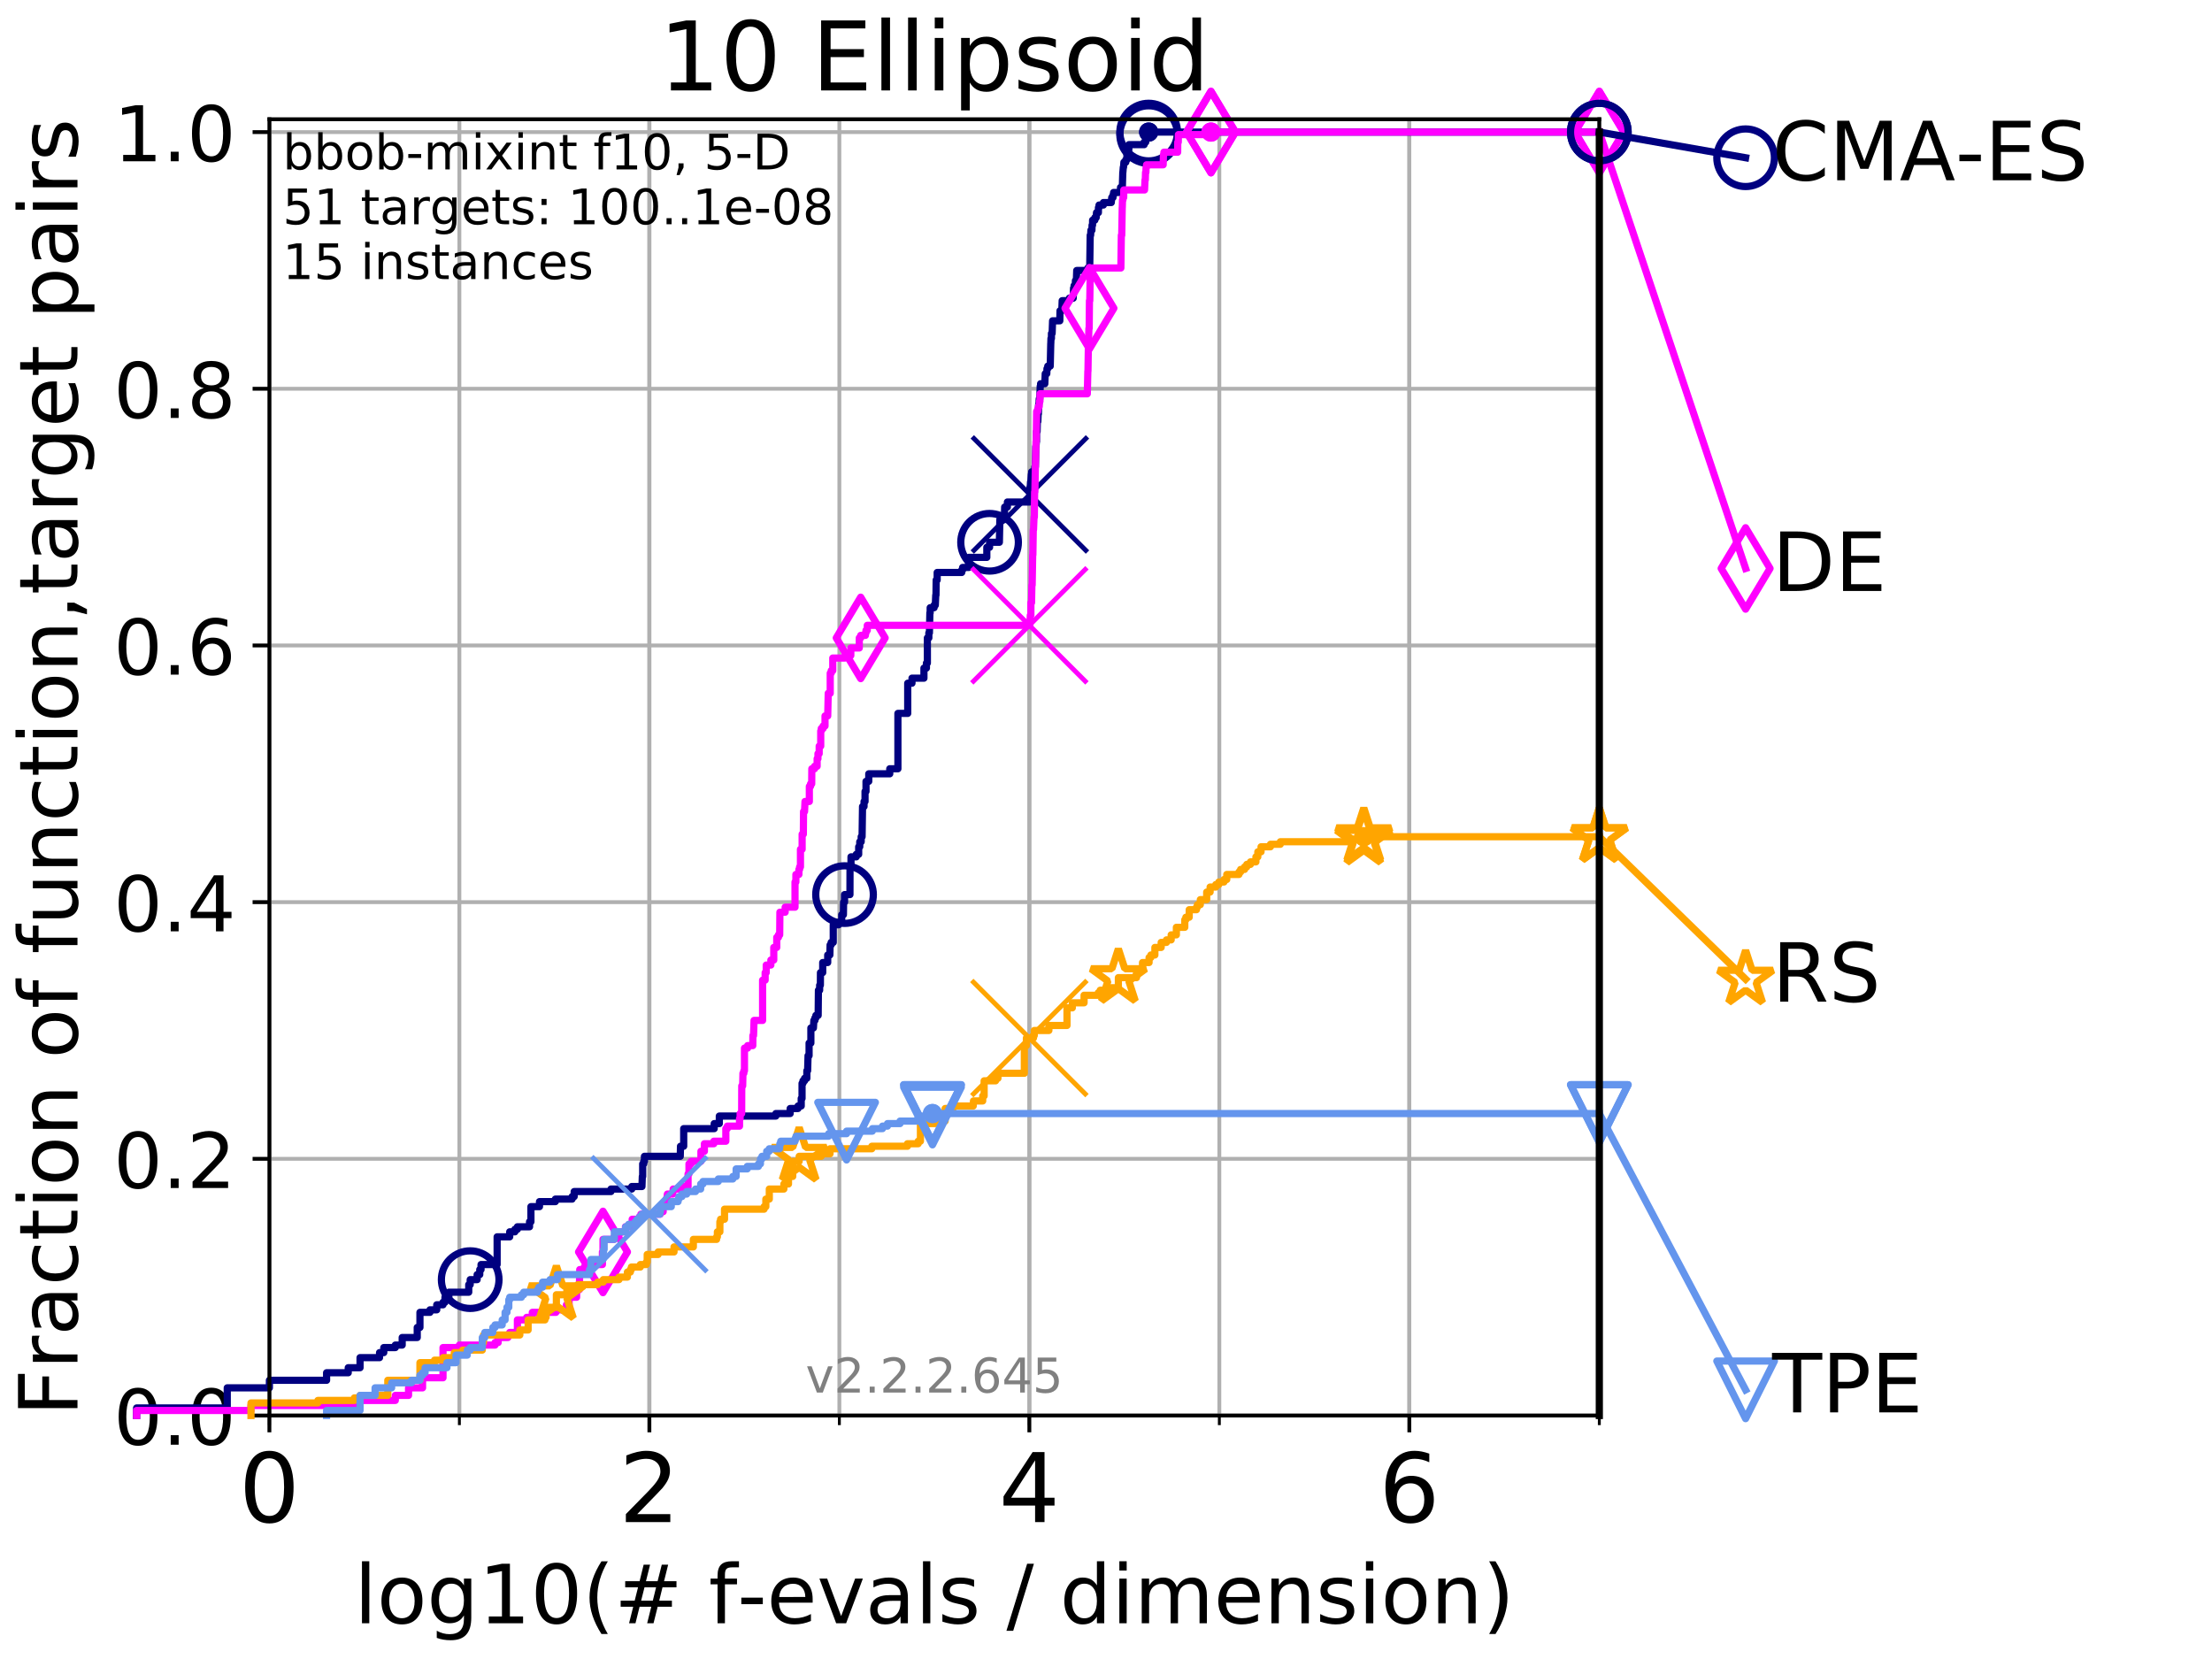 <?xml version="1.0" encoding="utf-8" standalone="no"?>
<!DOCTYPE svg PUBLIC "-//W3C//DTD SVG 1.1//EN"
  "http://www.w3.org/Graphics/SVG/1.1/DTD/svg11.dtd">
<!-- Created with matplotlib (http://matplotlib.org/) -->
<svg height="345.6pt" version="1.1" viewBox="0 0 460.8 345.6" width="460.8pt" xmlns="http://www.w3.org/2000/svg" xmlns:xlink="http://www.w3.org/1999/xlink">
 <defs>
  <style type="text/css">
*{stroke-linecap:butt;stroke-linejoin:round;}
  </style>
 </defs>
 <g id="figure_1">
  <g id="patch_1">
   <path d="M 0 345.6 
L 460.8 345.6 
L 460.8 0 
L 0 0 
z
" style="fill:#ffffff;"/>
  </g>
  <g id="axes_1">
   <g id="patch_2">
    <path d="M 56.12 294.88 
L 333.168 294.88 
L 333.168 24.84 
L 56.12 24.84 
z
" style="fill:#ffffff;"/>
   </g>
   <g id="matplotlib.axis_1">
    <g id="xtick_1">
     <g id="line2d_1">
      <path clip-path="url(#p5dd705af99)" d="M 56.12 294.88 
L 56.12 24.84 
" style="fill:none;stroke:#b0b0b0;stroke-linecap:square;stroke-width:0.8;"/>
     </g>
     <g id="line2d_2">
      <defs>
       <path d="M 0 0 
L 0 3.5 
" id="m75c9a0c4cb" style="stroke:#000000;stroke-width:0.8;"/>
      </defs>
      <g>
       <use style="stroke:#000000;stroke-width:0.8;" x="56.12" xlink:href="#m75c9a0c4cb" y="294.88"/>
      </g>
     </g>
     <g id="text_1">
      <!-- 0 -->
      <defs>
       <path d="M 31.781 66.406 
Q 24.172 66.406 20.328 58.906 
Q 16.5 51.422 16.5 36.375 
Q 16.5 21.391 20.328 13.891 
Q 24.172 6.391 31.781 6.391 
Q 39.453 6.391 43.281 13.891 
Q 47.125 21.391 47.125 36.375 
Q 47.125 51.422 43.281 58.906 
Q 39.453 66.406 31.781 66.406 
z
M 31.781 74.219 
Q 44.047 74.219 50.516 64.516 
Q 56.984 54.828 56.984 36.375 
Q 56.984 17.969 50.516 8.266 
Q 44.047 -1.422 31.781 -1.422 
Q 19.531 -1.422 13.062 8.266 
Q 6.594 17.969 6.594 36.375 
Q 6.594 54.828 13.062 64.516 
Q 19.531 74.219 31.781 74.219 
z
" id="DejaVuSans-30"/>
      </defs>
      <g transform="translate(49.758 317.077)scale(0.2 -0.2)">
       <use xlink:href="#DejaVuSans-30"/>
      </g>
     </g>
    </g>
    <g id="xtick_2">
     <g id="line2d_3">
      <path clip-path="url(#p5dd705af99)" d="M 135.277 294.88 
L 135.277 24.84 
" style="fill:none;stroke:#b0b0b0;stroke-linecap:square;stroke-width:0.8;"/>
     </g>
     <g id="line2d_4">
      <g>
       <use style="stroke:#000000;stroke-width:0.8;" x="135.277" xlink:href="#m75c9a0c4cb" y="294.88"/>
      </g>
     </g>
     <g id="text_2">
      <!-- 2 -->
      <defs>
       <path d="M 19.188 8.297 
L 53.609 8.297 
L 53.609 0 
L 7.328 0 
L 7.328 8.297 
Q 12.938 14.109 22.625 23.891 
Q 32.328 33.688 34.812 36.531 
Q 39.547 41.844 41.422 45.531 
Q 43.312 49.219 43.312 52.781 
Q 43.312 58.594 39.234 62.25 
Q 35.156 65.922 28.609 65.922 
Q 23.969 65.922 18.812 64.312 
Q 13.672 62.703 7.812 59.422 
L 7.812 69.391 
Q 13.766 71.781 18.938 73 
Q 24.125 74.219 28.422 74.219 
Q 39.75 74.219 46.484 68.547 
Q 53.219 62.891 53.219 53.422 
Q 53.219 48.922 51.531 44.891 
Q 49.859 40.875 45.406 35.406 
Q 44.188 33.984 37.641 27.219 
Q 31.109 20.453 19.188 8.297 
z
" id="DejaVuSans-32"/>
      </defs>
      <g transform="translate(128.914 317.077)scale(0.2 -0.2)">
       <use xlink:href="#DejaVuSans-32"/>
      </g>
     </g>
    </g>
    <g id="xtick_3">
     <g id="line2d_5">
      <path clip-path="url(#p5dd705af99)" d="M 214.433 294.88 
L 214.433 24.84 
" style="fill:none;stroke:#b0b0b0;stroke-linecap:square;stroke-width:0.8;"/>
     </g>
     <g id="line2d_6">
      <g>
       <use style="stroke:#000000;stroke-width:0.8;" x="214.433" xlink:href="#m75c9a0c4cb" y="294.88"/>
      </g>
     </g>
     <g id="text_3">
      <!-- 4 -->
      <defs>
       <path d="M 37.797 64.312 
L 12.891 25.391 
L 37.797 25.391 
z
M 35.203 72.906 
L 47.609 72.906 
L 47.609 25.391 
L 58.016 25.391 
L 58.016 17.188 
L 47.609 17.188 
L 47.609 0 
L 37.797 0 
L 37.797 17.188 
L 4.891 17.188 
L 4.891 26.703 
z
" id="DejaVuSans-34"/>
      </defs>
      <g transform="translate(208.071 317.077)scale(0.2 -0.2)">
       <use xlink:href="#DejaVuSans-34"/>
      </g>
     </g>
    </g>
    <g id="xtick_4">
     <g id="line2d_7">
      <path clip-path="url(#p5dd705af99)" d="M 293.59 294.88 
L 293.59 24.84 
" style="fill:none;stroke:#b0b0b0;stroke-linecap:square;stroke-width:0.8;"/>
     </g>
     <g id="line2d_8">
      <g>
       <use style="stroke:#000000;stroke-width:0.8;" x="293.59" xlink:href="#m75c9a0c4cb" y="294.88"/>
      </g>
     </g>
     <g id="text_4">
      <!-- 6 -->
      <defs>
       <path d="M 33.016 40.375 
Q 26.375 40.375 22.484 35.828 
Q 18.609 31.297 18.609 23.391 
Q 18.609 15.531 22.484 10.953 
Q 26.375 6.391 33.016 6.391 
Q 39.656 6.391 43.531 10.953 
Q 47.406 15.531 47.406 23.391 
Q 47.406 31.297 43.531 35.828 
Q 39.656 40.375 33.016 40.375 
z
M 52.594 71.297 
L 52.594 62.312 
Q 48.875 64.062 45.094 64.984 
Q 41.312 65.922 37.594 65.922 
Q 27.828 65.922 22.672 59.328 
Q 17.531 52.734 16.797 39.406 
Q 19.672 43.656 24.016 45.922 
Q 28.375 48.188 33.594 48.188 
Q 44.578 48.188 50.953 41.516 
Q 57.328 34.859 57.328 23.391 
Q 57.328 12.156 50.688 5.359 
Q 44.047 -1.422 33.016 -1.422 
Q 20.359 -1.422 13.672 8.266 
Q 6.984 17.969 6.984 36.375 
Q 6.984 53.656 15.188 63.938 
Q 23.391 74.219 37.203 74.219 
Q 40.922 74.219 44.703 73.484 
Q 48.484 72.75 52.594 71.297 
z
" id="DejaVuSans-36"/>
      </defs>
      <g transform="translate(287.227 317.077)scale(0.2 -0.2)">
       <use xlink:href="#DejaVuSans-36"/>
      </g>
     </g>
    </g>
    <g id="xtick_5">
     <g id="line2d_9">
      <path clip-path="url(#p5dd705af99)" d="M 56.12 294.88 
L 56.12 24.84 
" style="fill:none;stroke:#b0b0b0;stroke-linecap:square;stroke-width:0.8;"/>
     </g>
     <g id="line2d_10">
      <defs>
       <path d="M 0 0 
L 0 2 
" id="md8abba7fdf" style="stroke:#000000;stroke-width:0.6;"/>
      </defs>
      <g>
       <use style="stroke:#000000;stroke-width:0.6;" x="56.12" xlink:href="#md8abba7fdf" y="294.88"/>
      </g>
     </g>
    </g>
    <g id="xtick_6">
     <g id="line2d_11">
      <path clip-path="url(#p5dd705af99)" d="M 95.698 294.88 
L 95.698 24.84 
" style="fill:none;stroke:#b0b0b0;stroke-linecap:square;stroke-width:0.8;"/>
     </g>
     <g id="line2d_12">
      <g>
       <use style="stroke:#000000;stroke-width:0.6;" x="95.698" xlink:href="#md8abba7fdf" y="294.88"/>
      </g>
     </g>
    </g>
    <g id="xtick_7">
     <g id="line2d_13">
      <path clip-path="url(#p5dd705af99)" d="M 135.277 294.88 
L 135.277 24.84 
" style="fill:none;stroke:#b0b0b0;stroke-linecap:square;stroke-width:0.8;"/>
     </g>
     <g id="line2d_14">
      <g>
       <use style="stroke:#000000;stroke-width:0.6;" x="135.277" xlink:href="#md8abba7fdf" y="294.88"/>
      </g>
     </g>
    </g>
    <g id="xtick_8">
     <g id="line2d_15">
      <path clip-path="url(#p5dd705af99)" d="M 174.855 294.88 
L 174.855 24.84 
" style="fill:none;stroke:#b0b0b0;stroke-linecap:square;stroke-width:0.8;"/>
     </g>
     <g id="line2d_16">
      <g>
       <use style="stroke:#000000;stroke-width:0.6;" x="174.855" xlink:href="#md8abba7fdf" y="294.88"/>
      </g>
     </g>
    </g>
    <g id="xtick_9">
     <g id="line2d_17">
      <path clip-path="url(#p5dd705af99)" d="M 214.433 294.88 
L 214.433 24.84 
" style="fill:none;stroke:#b0b0b0;stroke-linecap:square;stroke-width:0.8;"/>
     </g>
     <g id="line2d_18">
      <g>
       <use style="stroke:#000000;stroke-width:0.6;" x="214.433" xlink:href="#md8abba7fdf" y="294.88"/>
      </g>
     </g>
    </g>
    <g id="xtick_10">
     <g id="line2d_19">
      <path clip-path="url(#p5dd705af99)" d="M 254.011 294.88 
L 254.011 24.84 
" style="fill:none;stroke:#b0b0b0;stroke-linecap:square;stroke-width:0.8;"/>
     </g>
     <g id="line2d_20">
      <g>
       <use style="stroke:#000000;stroke-width:0.6;" x="254.011" xlink:href="#md8abba7fdf" y="294.88"/>
      </g>
     </g>
    </g>
    <g id="xtick_11">
     <g id="line2d_21">
      <path clip-path="url(#p5dd705af99)" d="M 293.59 294.88 
L 293.59 24.84 
" style="fill:none;stroke:#b0b0b0;stroke-linecap:square;stroke-width:0.8;"/>
     </g>
     <g id="line2d_22">
      <g>
       <use style="stroke:#000000;stroke-width:0.6;" x="293.59" xlink:href="#md8abba7fdf" y="294.88"/>
      </g>
     </g>
    </g>
    <g id="xtick_12">
     <g id="line2d_23">
      <path clip-path="url(#p5dd705af99)" d="M 333.168 294.88 
L 333.168 24.84 
" style="fill:none;stroke:#b0b0b0;stroke-linecap:square;stroke-width:0.8;"/>
     </g>
     <g id="line2d_24">
      <g>
       <use style="stroke:#000000;stroke-width:0.6;" x="333.168" xlink:href="#md8abba7fdf" y="294.88"/>
      </g>
     </g>
    </g>
    <g id="text_5">
     <!-- log10(# f-evals / dimension) -->
     <defs>
      <path d="M 9.422 75.984 
L 18.406 75.984 
L 18.406 0 
L 9.422 0 
z
" id="DejaVuSans-6c"/>
      <path d="M 30.609 48.391 
Q 23.391 48.391 19.188 42.75 
Q 14.984 37.109 14.984 27.297 
Q 14.984 17.484 19.156 11.844 
Q 23.344 6.203 30.609 6.203 
Q 37.797 6.203 41.984 11.859 
Q 46.188 17.531 46.188 27.297 
Q 46.188 37.016 41.984 42.703 
Q 37.797 48.391 30.609 48.391 
z
M 30.609 56 
Q 42.328 56 49.016 48.375 
Q 55.719 40.766 55.719 27.297 
Q 55.719 13.875 49.016 6.219 
Q 42.328 -1.422 30.609 -1.422 
Q 18.844 -1.422 12.172 6.219 
Q 5.516 13.875 5.516 27.297 
Q 5.516 40.766 12.172 48.375 
Q 18.844 56 30.609 56 
z
" id="DejaVuSans-6f"/>
      <path d="M 45.406 27.984 
Q 45.406 37.75 41.375 43.109 
Q 37.359 48.484 30.078 48.484 
Q 22.859 48.484 18.828 43.109 
Q 14.797 37.75 14.797 27.984 
Q 14.797 18.266 18.828 12.891 
Q 22.859 7.516 30.078 7.516 
Q 37.359 7.516 41.375 12.891 
Q 45.406 18.266 45.406 27.984 
z
M 54.391 6.781 
Q 54.391 -7.172 48.188 -13.984 
Q 42 -20.797 29.203 -20.797 
Q 24.469 -20.797 20.266 -20.094 
Q 16.062 -19.391 12.109 -17.922 
L 12.109 -9.188 
Q 16.062 -11.328 19.922 -12.344 
Q 23.781 -13.375 27.781 -13.375 
Q 36.625 -13.375 41.016 -8.766 
Q 45.406 -4.156 45.406 5.172 
L 45.406 9.625 
Q 42.625 4.781 38.281 2.391 
Q 33.938 0 27.875 0 
Q 17.828 0 11.672 7.656 
Q 5.516 15.328 5.516 27.984 
Q 5.516 40.672 11.672 48.328 
Q 17.828 56 27.875 56 
Q 33.938 56 38.281 53.609 
Q 42.625 51.219 45.406 46.391 
L 45.406 54.688 
L 54.391 54.688 
z
" id="DejaVuSans-67"/>
      <path d="M 12.406 8.297 
L 28.516 8.297 
L 28.516 63.922 
L 10.984 60.406 
L 10.984 69.391 
L 28.422 72.906 
L 38.281 72.906 
L 38.281 8.297 
L 54.391 8.297 
L 54.391 0 
L 12.406 0 
z
" id="DejaVuSans-31"/>
      <path d="M 31 75.875 
Q 24.469 64.656 21.281 53.656 
Q 18.109 42.672 18.109 31.391 
Q 18.109 20.125 21.312 9.062 
Q 24.516 -2 31 -13.188 
L 23.188 -13.188 
Q 15.875 -1.703 12.234 9.375 
Q 8.594 20.453 8.594 31.391 
Q 8.594 42.281 12.203 53.312 
Q 15.828 64.359 23.188 75.875 
z
" id="DejaVuSans-28"/>
      <path d="M 51.125 44 
L 36.922 44 
L 32.812 27.688 
L 47.125 27.688 
z
M 43.797 71.781 
L 38.719 51.516 
L 52.984 51.516 
L 58.109 71.781 
L 65.922 71.781 
L 60.891 51.516 
L 76.125 51.516 
L 76.125 44 
L 58.984 44 
L 54.984 27.688 
L 70.516 27.688 
L 70.516 20.219 
L 53.078 20.219 
L 48 0 
L 40.188 0 
L 45.219 20.219 
L 30.906 20.219 
L 25.875 0 
L 18.016 0 
L 23.094 20.219 
L 7.719 20.219 
L 7.719 27.688 
L 24.906 27.688 
L 29 44 
L 13.281 44 
L 13.281 51.516 
L 30.906 51.516 
L 35.891 71.781 
z
" id="DejaVuSans-23"/>
      <path id="DejaVuSans-20"/>
      <path d="M 37.109 75.984 
L 37.109 68.5 
L 28.516 68.5 
Q 23.688 68.5 21.797 66.547 
Q 19.922 64.594 19.922 59.516 
L 19.922 54.688 
L 34.719 54.688 
L 34.719 47.703 
L 19.922 47.703 
L 19.922 0 
L 10.891 0 
L 10.891 47.703 
L 2.297 47.703 
L 2.297 54.688 
L 10.891 54.688 
L 10.891 58.5 
Q 10.891 67.625 15.141 71.797 
Q 19.391 75.984 28.609 75.984 
z
" id="DejaVuSans-66"/>
      <path d="M 4.891 31.391 
L 31.203 31.391 
L 31.203 23.391 
L 4.891 23.391 
z
" id="DejaVuSans-2d"/>
      <path d="M 56.203 29.594 
L 56.203 25.203 
L 14.891 25.203 
Q 15.484 15.922 20.484 11.062 
Q 25.484 6.203 34.422 6.203 
Q 39.594 6.203 44.453 7.469 
Q 49.312 8.734 54.109 11.281 
L 54.109 2.781 
Q 49.266 0.734 44.188 -0.344 
Q 39.109 -1.422 33.891 -1.422 
Q 20.797 -1.422 13.156 6.188 
Q 5.516 13.812 5.516 26.812 
Q 5.516 40.234 12.766 48.109 
Q 20.016 56 32.328 56 
Q 43.359 56 49.781 48.891 
Q 56.203 41.797 56.203 29.594 
z
M 47.219 32.234 
Q 47.125 39.594 43.094 43.984 
Q 39.062 48.391 32.422 48.391 
Q 24.906 48.391 20.391 44.141 
Q 15.875 39.891 15.188 32.172 
z
" id="DejaVuSans-65"/>
      <path d="M 2.984 54.688 
L 12.5 54.688 
L 29.594 8.797 
L 46.688 54.688 
L 56.203 54.688 
L 35.688 0 
L 23.484 0 
z
" id="DejaVuSans-76"/>
      <path d="M 34.281 27.484 
Q 23.391 27.484 19.188 25 
Q 14.984 22.516 14.984 16.5 
Q 14.984 11.719 18.141 8.906 
Q 21.297 6.109 26.703 6.109 
Q 34.188 6.109 38.703 11.406 
Q 43.219 16.703 43.219 25.484 
L 43.219 27.484 
z
M 52.203 31.203 
L 52.203 0 
L 43.219 0 
L 43.219 8.297 
Q 40.141 3.328 35.547 0.953 
Q 30.953 -1.422 24.312 -1.422 
Q 15.922 -1.422 10.953 3.297 
Q 6 8.016 6 15.922 
Q 6 25.141 12.172 29.828 
Q 18.359 34.516 30.609 34.516 
L 43.219 34.516 
L 43.219 35.406 
Q 43.219 41.609 39.141 45 
Q 35.062 48.391 27.688 48.391 
Q 23 48.391 18.547 47.266 
Q 14.109 46.141 10.016 43.891 
L 10.016 52.203 
Q 14.938 54.109 19.578 55.047 
Q 24.219 56 28.609 56 
Q 40.484 56 46.344 49.844 
Q 52.203 43.703 52.203 31.203 
z
" id="DejaVuSans-61"/>
      <path d="M 44.281 53.078 
L 44.281 44.578 
Q 40.484 46.531 36.375 47.5 
Q 32.281 48.484 27.875 48.484 
Q 21.188 48.484 17.844 46.438 
Q 14.5 44.391 14.5 40.281 
Q 14.5 37.156 16.891 35.375 
Q 19.281 33.594 26.516 31.984 
L 29.594 31.297 
Q 39.156 29.25 43.188 25.516 
Q 47.219 21.781 47.219 15.094 
Q 47.219 7.469 41.188 3.016 
Q 35.156 -1.422 24.609 -1.422 
Q 20.219 -1.422 15.453 -0.562 
Q 10.688 0.297 5.422 2 
L 5.422 11.281 
Q 10.406 8.688 15.234 7.391 
Q 20.062 6.109 24.812 6.109 
Q 31.156 6.109 34.562 8.281 
Q 37.984 10.453 37.984 14.406 
Q 37.984 18.062 35.516 20.016 
Q 33.062 21.969 24.703 23.781 
L 21.578 24.516 
Q 13.234 26.266 9.516 29.906 
Q 5.812 33.547 5.812 39.891 
Q 5.812 47.609 11.281 51.797 
Q 16.75 56 26.812 56 
Q 31.781 56 36.172 55.266 
Q 40.578 54.547 44.281 53.078 
z
" id="DejaVuSans-73"/>
      <path d="M 25.391 72.906 
L 33.688 72.906 
L 8.297 -9.281 
L 0 -9.281 
z
" id="DejaVuSans-2f"/>
      <path d="M 45.406 46.391 
L 45.406 75.984 
L 54.391 75.984 
L 54.391 0 
L 45.406 0 
L 45.406 8.203 
Q 42.578 3.328 38.25 0.953 
Q 33.938 -1.422 27.875 -1.422 
Q 17.969 -1.422 11.734 6.484 
Q 5.516 14.406 5.516 27.297 
Q 5.516 40.188 11.734 48.094 
Q 17.969 56 27.875 56 
Q 33.938 56 38.25 53.625 
Q 42.578 51.266 45.406 46.391 
z
M 14.797 27.297 
Q 14.797 17.391 18.875 11.75 
Q 22.953 6.109 30.078 6.109 
Q 37.203 6.109 41.297 11.75 
Q 45.406 17.391 45.406 27.297 
Q 45.406 37.203 41.297 42.844 
Q 37.203 48.484 30.078 48.484 
Q 22.953 48.484 18.875 42.844 
Q 14.797 37.203 14.797 27.297 
z
" id="DejaVuSans-64"/>
      <path d="M 9.422 54.688 
L 18.406 54.688 
L 18.406 0 
L 9.422 0 
z
M 9.422 75.984 
L 18.406 75.984 
L 18.406 64.594 
L 9.422 64.594 
z
" id="DejaVuSans-69"/>
      <path d="M 52 44.188 
Q 55.375 50.25 60.062 53.125 
Q 64.75 56 71.094 56 
Q 79.641 56 84.281 50.016 
Q 88.922 44.047 88.922 33.016 
L 88.922 0 
L 79.891 0 
L 79.891 32.719 
Q 79.891 40.578 77.094 44.375 
Q 74.312 48.188 68.609 48.188 
Q 61.625 48.188 57.562 43.547 
Q 53.516 38.922 53.516 30.906 
L 53.516 0 
L 44.484 0 
L 44.484 32.719 
Q 44.484 40.625 41.703 44.406 
Q 38.922 48.188 33.109 48.188 
Q 26.219 48.188 22.156 43.531 
Q 18.109 38.875 18.109 30.906 
L 18.109 0 
L 9.078 0 
L 9.078 54.688 
L 18.109 54.688 
L 18.109 46.188 
Q 21.188 51.219 25.484 53.609 
Q 29.781 56 35.688 56 
Q 41.656 56 45.828 52.969 
Q 50 49.953 52 44.188 
z
" id="DejaVuSans-6d"/>
      <path d="M 54.891 33.016 
L 54.891 0 
L 45.906 0 
L 45.906 32.719 
Q 45.906 40.484 42.875 44.328 
Q 39.844 48.188 33.797 48.188 
Q 26.516 48.188 22.312 43.547 
Q 18.109 38.922 18.109 30.906 
L 18.109 0 
L 9.078 0 
L 9.078 54.688 
L 18.109 54.688 
L 18.109 46.188 
Q 21.344 51.125 25.703 53.562 
Q 30.078 56 35.797 56 
Q 45.219 56 50.047 50.172 
Q 54.891 44.344 54.891 33.016 
z
" id="DejaVuSans-6e"/>
      <path d="M 8.016 75.875 
L 15.828 75.875 
Q 23.141 64.359 26.781 53.312 
Q 30.422 42.281 30.422 31.391 
Q 30.422 20.453 26.781 9.375 
Q 23.141 -1.703 15.828 -13.188 
L 8.016 -13.188 
Q 14.5 -2 17.703 9.062 
Q 20.906 20.125 20.906 31.391 
Q 20.906 42.672 17.703 53.656 
Q 14.5 64.656 8.016 75.875 
z
" id="DejaVuSans-29"/>
     </defs>
     <g transform="translate(73.803 338.154)scale(0.17 -0.17)">
      <use xlink:href="#DejaVuSans-6c"/>
      <use x="27.783" xlink:href="#DejaVuSans-6f"/>
      <use x="88.965" xlink:href="#DejaVuSans-67"/>
      <use x="152.441" xlink:href="#DejaVuSans-31"/>
      <use x="216.064" xlink:href="#DejaVuSans-30"/>
      <use x="279.688" xlink:href="#DejaVuSans-28"/>
      <use x="318.701" xlink:href="#DejaVuSans-23"/>
      <use x="402.49" xlink:href="#DejaVuSans-20"/>
      <use x="434.277" xlink:href="#DejaVuSans-66"/>
      <use x="469.404" xlink:href="#DejaVuSans-2d"/>
      <use x="505.488" xlink:href="#DejaVuSans-65"/>
      <use x="567.012" xlink:href="#DejaVuSans-76"/>
      <use x="626.191" xlink:href="#DejaVuSans-61"/>
      <use x="687.471" xlink:href="#DejaVuSans-6c"/>
      <use x="715.254" xlink:href="#DejaVuSans-73"/>
      <use x="767.354" xlink:href="#DejaVuSans-20"/>
      <use x="799.141" xlink:href="#DejaVuSans-2f"/>
      <use x="832.832" xlink:href="#DejaVuSans-20"/>
      <use x="864.619" xlink:href="#DejaVuSans-64"/>
      <use x="928.096" xlink:href="#DejaVuSans-69"/>
      <use x="955.879" xlink:href="#DejaVuSans-6d"/>
      <use x="1053.291" xlink:href="#DejaVuSans-65"/>
      <use x="1114.814" xlink:href="#DejaVuSans-6e"/>
      <use x="1178.193" xlink:href="#DejaVuSans-73"/>
      <use x="1230.293" xlink:href="#DejaVuSans-69"/>
      <use x="1258.076" xlink:href="#DejaVuSans-6f"/>
      <use x="1319.258" xlink:href="#DejaVuSans-6e"/>
      <use x="1382.637" xlink:href="#DejaVuSans-29"/>
     </g>
    </g>
   </g>
   <g id="matplotlib.axis_2">
    <g id="ytick_1">
     <g id="line2d_25">
      <path clip-path="url(#p5dd705af99)" d="M 56.12 294.88 
L 333.168 294.88 
" style="fill:none;stroke:#b0b0b0;stroke-linecap:square;stroke-width:0.8;"/>
     </g>
     <g id="line2d_26">
      <defs>
       <path d="M 0 0 
L -3.5 0 
" id="m9c8a8cfc57" style="stroke:#000000;stroke-width:0.8;"/>
      </defs>
      <g>
       <use style="stroke:#000000;stroke-width:0.8;" x="56.12" xlink:href="#m9c8a8cfc57" y="294.88"/>
      </g>
     </g>
     <g id="text_6">
      <!-- 0.0 -->
      <defs>
       <path d="M 10.688 12.406 
L 21 12.406 
L 21 0 
L 10.688 0 
z
" id="DejaVuSans-2e"/>
      </defs>
      <g transform="translate(23.675 300.959)scale(0.16 -0.16)">
       <use xlink:href="#DejaVuSans-30"/>
       <use x="63.623" xlink:href="#DejaVuSans-2e"/>
       <use x="95.41" xlink:href="#DejaVuSans-30"/>
      </g>
     </g>
    </g>
    <g id="ytick_2">
     <g id="line2d_27">
      <path clip-path="url(#p5dd705af99)" d="M 56.12 241.407 
L 333.168 241.407 
" style="fill:none;stroke:#b0b0b0;stroke-linecap:square;stroke-width:0.8;"/>
     </g>
     <g id="line2d_28">
      <g>
       <use style="stroke:#000000;stroke-width:0.8;" x="56.12" xlink:href="#m9c8a8cfc57" y="241.407"/>
      </g>
     </g>
     <g id="text_7">
      <!-- 0.2 -->
      <g transform="translate(23.675 247.485)scale(0.16 -0.16)">
       <use xlink:href="#DejaVuSans-30"/>
       <use x="63.623" xlink:href="#DejaVuSans-2e"/>
       <use x="95.41" xlink:href="#DejaVuSans-32"/>
      </g>
     </g>
    </g>
    <g id="ytick_3">
     <g id="line2d_29">
      <path clip-path="url(#p5dd705af99)" d="M 56.12 187.933 
L 333.168 187.933 
" style="fill:none;stroke:#b0b0b0;stroke-linecap:square;stroke-width:0.8;"/>
     </g>
     <g id="line2d_30">
      <g>
       <use style="stroke:#000000;stroke-width:0.8;" x="56.12" xlink:href="#m9c8a8cfc57" y="187.933"/>
      </g>
     </g>
     <g id="text_8">
      <!-- 0.4 -->
      <g transform="translate(23.675 194.012)scale(0.16 -0.16)">
       <use xlink:href="#DejaVuSans-30"/>
       <use x="63.623" xlink:href="#DejaVuSans-2e"/>
       <use x="95.41" xlink:href="#DejaVuSans-34"/>
      </g>
     </g>
    </g>
    <g id="ytick_4">
     <g id="line2d_31">
      <path clip-path="url(#p5dd705af99)" d="M 56.12 134.46 
L 333.168 134.46 
" style="fill:none;stroke:#b0b0b0;stroke-linecap:square;stroke-width:0.8;"/>
     </g>
     <g id="line2d_32">
      <g>
       <use style="stroke:#000000;stroke-width:0.8;" x="56.12" xlink:href="#m9c8a8cfc57" y="134.46"/>
      </g>
     </g>
     <g id="text_9">
      <!-- 0.6 -->
      <g transform="translate(23.675 140.539)scale(0.16 -0.16)">
       <use xlink:href="#DejaVuSans-30"/>
       <use x="63.623" xlink:href="#DejaVuSans-2e"/>
       <use x="95.41" xlink:href="#DejaVuSans-36"/>
      </g>
     </g>
    </g>
    <g id="ytick_5">
     <g id="line2d_33">
      <path clip-path="url(#p5dd705af99)" d="M 56.12 80.987 
L 333.168 80.987 
" style="fill:none;stroke:#b0b0b0;stroke-linecap:square;stroke-width:0.8;"/>
     </g>
     <g id="line2d_34">
      <g>
       <use style="stroke:#000000;stroke-width:0.8;" x="56.12" xlink:href="#m9c8a8cfc57" y="80.987"/>
      </g>
     </g>
     <g id="text_10">
      <!-- 0.8 -->
      <defs>
       <path d="M 31.781 34.625 
Q 24.75 34.625 20.719 30.859 
Q 16.703 27.094 16.703 20.516 
Q 16.703 13.922 20.719 10.156 
Q 24.75 6.391 31.781 6.391 
Q 38.812 6.391 42.859 10.172 
Q 46.922 13.969 46.922 20.516 
Q 46.922 27.094 42.891 30.859 
Q 38.875 34.625 31.781 34.625 
z
M 21.922 38.812 
Q 15.578 40.375 12.031 44.719 
Q 8.5 49.078 8.5 55.328 
Q 8.5 64.062 14.719 69.141 
Q 20.953 74.219 31.781 74.219 
Q 42.672 74.219 48.875 69.141 
Q 55.078 64.062 55.078 55.328 
Q 55.078 49.078 51.531 44.719 
Q 48 40.375 41.703 38.812 
Q 48.828 37.156 52.797 32.312 
Q 56.781 27.484 56.781 20.516 
Q 56.781 9.906 50.312 4.234 
Q 43.844 -1.422 31.781 -1.422 
Q 19.734 -1.422 13.25 4.234 
Q 6.781 9.906 6.781 20.516 
Q 6.781 27.484 10.781 32.312 
Q 14.797 37.156 21.922 38.812 
z
M 18.312 54.391 
Q 18.312 48.734 21.844 45.562 
Q 25.391 42.391 31.781 42.391 
Q 38.141 42.391 41.719 45.562 
Q 45.312 48.734 45.312 54.391 
Q 45.312 60.062 41.719 63.234 
Q 38.141 66.406 31.781 66.406 
Q 25.391 66.406 21.844 63.234 
Q 18.312 60.062 18.312 54.391 
z
" id="DejaVuSans-38"/>
      </defs>
      <g transform="translate(23.675 87.066)scale(0.16 -0.16)">
       <use xlink:href="#DejaVuSans-30"/>
       <use x="63.623" xlink:href="#DejaVuSans-2e"/>
       <use x="95.41" xlink:href="#DejaVuSans-38"/>
      </g>
     </g>
    </g>
    <g id="ytick_6">
     <g id="line2d_35">
      <path clip-path="url(#p5dd705af99)" d="M 56.12 27.514 
L 333.168 27.514 
" style="fill:none;stroke:#b0b0b0;stroke-linecap:square;stroke-width:0.8;"/>
     </g>
     <g id="line2d_36">
      <g>
       <use style="stroke:#000000;stroke-width:0.8;" x="56.12" xlink:href="#m9c8a8cfc57" y="27.514"/>
      </g>
     </g>
     <g id="text_11">
      <!-- 1.0 -->
      <g transform="translate(23.675 33.592)scale(0.16 -0.16)">
       <use xlink:href="#DejaVuSans-31"/>
       <use x="63.623" xlink:href="#DejaVuSans-2e"/>
       <use x="95.41" xlink:href="#DejaVuSans-30"/>
      </g>
     </g>
    </g>
    <g id="text_12">
     <!-- Fraction of function,target pairs -->
     <defs>
      <path d="M 9.812 72.906 
L 51.703 72.906 
L 51.703 64.594 
L 19.672 64.594 
L 19.672 43.109 
L 48.578 43.109 
L 48.578 34.812 
L 19.672 34.812 
L 19.672 0 
L 9.812 0 
z
" id="DejaVuSans-46"/>
      <path d="M 41.109 46.297 
Q 39.594 47.172 37.812 47.578 
Q 36.031 48 33.891 48 
Q 26.266 48 22.188 43.047 
Q 18.109 38.094 18.109 28.812 
L 18.109 0 
L 9.078 0 
L 9.078 54.688 
L 18.109 54.688 
L 18.109 46.188 
Q 20.953 51.172 25.484 53.578 
Q 30.031 56 36.531 56 
Q 37.453 56 38.578 55.875 
Q 39.703 55.766 41.062 55.516 
z
" id="DejaVuSans-72"/>
      <path d="M 48.781 52.594 
L 48.781 44.188 
Q 44.969 46.297 41.141 47.344 
Q 37.312 48.391 33.406 48.391 
Q 24.656 48.391 19.812 42.844 
Q 14.984 37.312 14.984 27.297 
Q 14.984 17.281 19.812 11.734 
Q 24.656 6.203 33.406 6.203 
Q 37.312 6.203 41.141 7.25 
Q 44.969 8.297 48.781 10.406 
L 48.781 2.094 
Q 45.016 0.344 40.984 -0.531 
Q 36.969 -1.422 32.422 -1.422 
Q 20.062 -1.422 12.781 6.344 
Q 5.516 14.109 5.516 27.297 
Q 5.516 40.672 12.859 48.328 
Q 20.219 56 33.016 56 
Q 37.156 56 41.109 55.141 
Q 45.062 54.297 48.781 52.594 
z
" id="DejaVuSans-63"/>
      <path d="M 18.312 70.219 
L 18.312 54.688 
L 36.812 54.688 
L 36.812 47.703 
L 18.312 47.703 
L 18.312 18.016 
Q 18.312 11.328 20.141 9.422 
Q 21.969 7.516 27.594 7.516 
L 36.812 7.516 
L 36.812 0 
L 27.594 0 
Q 17.188 0 13.234 3.875 
Q 9.281 7.766 9.281 18.016 
L 9.281 47.703 
L 2.688 47.703 
L 2.688 54.688 
L 9.281 54.688 
L 9.281 70.219 
z
" id="DejaVuSans-74"/>
      <path d="M 8.5 21.578 
L 8.5 54.688 
L 17.484 54.688 
L 17.484 21.922 
Q 17.484 14.156 20.5 10.266 
Q 23.531 6.391 29.594 6.391 
Q 36.859 6.391 41.078 11.031 
Q 45.312 15.672 45.312 23.688 
L 45.312 54.688 
L 54.297 54.688 
L 54.297 0 
L 45.312 0 
L 45.312 8.406 
Q 42.047 3.422 37.719 1 
Q 33.406 -1.422 27.688 -1.422 
Q 18.266 -1.422 13.375 4.438 
Q 8.5 10.297 8.5 21.578 
z
M 31.109 56 
z
" id="DejaVuSans-75"/>
      <path d="M 11.719 12.406 
L 22.016 12.406 
L 22.016 4 
L 14.016 -11.625 
L 7.719 -11.625 
L 11.719 4 
z
" id="DejaVuSans-2c"/>
      <path d="M 18.109 8.203 
L 18.109 -20.797 
L 9.078 -20.797 
L 9.078 54.688 
L 18.109 54.688 
L 18.109 46.391 
Q 20.953 51.266 25.266 53.625 
Q 29.594 56 35.594 56 
Q 45.562 56 51.781 48.094 
Q 58.016 40.188 58.016 27.297 
Q 58.016 14.406 51.781 6.484 
Q 45.562 -1.422 35.594 -1.422 
Q 29.594 -1.422 25.266 0.953 
Q 20.953 3.328 18.109 8.203 
z
M 48.688 27.297 
Q 48.688 37.203 44.609 42.844 
Q 40.531 48.484 33.406 48.484 
Q 26.266 48.484 22.188 42.844 
Q 18.109 37.203 18.109 27.297 
Q 18.109 17.391 22.188 11.75 
Q 26.266 6.109 33.406 6.109 
Q 40.531 6.109 44.609 11.75 
Q 48.688 17.391 48.688 27.297 
z
" id="DejaVuSans-70"/>
     </defs>
     <g transform="translate(16.14 294.999)rotate(-90)scale(0.17 -0.17)">
      <use xlink:href="#DejaVuSans-46"/>
      <use x="57.41" xlink:href="#DejaVuSans-72"/>
      <use x="98.523" xlink:href="#DejaVuSans-61"/>
      <use x="159.803" xlink:href="#DejaVuSans-63"/>
      <use x="214.783" xlink:href="#DejaVuSans-74"/>
      <use x="253.992" xlink:href="#DejaVuSans-69"/>
      <use x="281.775" xlink:href="#DejaVuSans-6f"/>
      <use x="342.957" xlink:href="#DejaVuSans-6e"/>
      <use x="406.336" xlink:href="#DejaVuSans-20"/>
      <use x="438.123" xlink:href="#DejaVuSans-6f"/>
      <use x="499.305" xlink:href="#DejaVuSans-66"/>
      <use x="534.51" xlink:href="#DejaVuSans-20"/>
      <use x="566.297" xlink:href="#DejaVuSans-66"/>
      <use x="601.502" xlink:href="#DejaVuSans-75"/>
      <use x="664.881" xlink:href="#DejaVuSans-6e"/>
      <use x="728.26" xlink:href="#DejaVuSans-63"/>
      <use x="783.24" xlink:href="#DejaVuSans-74"/>
      <use x="822.449" xlink:href="#DejaVuSans-69"/>
      <use x="850.232" xlink:href="#DejaVuSans-6f"/>
      <use x="911.414" xlink:href="#DejaVuSans-6e"/>
      <use x="974.793" xlink:href="#DejaVuSans-2c"/>
      <use x="1006.58" xlink:href="#DejaVuSans-74"/>
      <use x="1045.789" xlink:href="#DejaVuSans-61"/>
      <use x="1107.068" xlink:href="#DejaVuSans-72"/>
      <use x="1148.166" xlink:href="#DejaVuSans-67"/>
      <use x="1211.643" xlink:href="#DejaVuSans-65"/>
      <use x="1273.166" xlink:href="#DejaVuSans-74"/>
      <use x="1312.375" xlink:href="#DejaVuSans-20"/>
      <use x="1344.162" xlink:href="#DejaVuSans-70"/>
      <use x="1407.639" xlink:href="#DejaVuSans-61"/>
      <use x="1468.918" xlink:href="#DejaVuSans-69"/>
      <use x="1496.701" xlink:href="#DejaVuSans-72"/>
      <use x="1537.814" xlink:href="#DejaVuSans-73"/>
     </g>
    </g>
   </g>
   <g id="line2d_37">
    <defs>
     <path d="M 0 1.5 
C 0.398 1.5 0.779 1.342 1.061 1.061 
C 1.342 0.779 1.5 0.398 1.5 0 
C 1.5 -0.398 1.342 -0.779 1.061 -1.061 
C 0.779 -1.342 0.398 -1.5 0 -1.5 
C -0.398 -1.5 -0.779 -1.342 -1.061 -1.061 
C -1.342 -0.779 -1.5 -0.398 -1.5 0 
C -1.5 0.398 -1.342 0.779 -1.061 1.061 
C -0.779 1.342 -0.398 1.5 0 1.5 
z
" id="mcfffa156b1" style="stroke:#000080;"/>
    </defs>
    <g>
     <use style="fill:#000080;stroke:#000080;" x="239.288" xlink:href="#mcfffa156b1" y="27.514"/>
     <use style="fill:#000080;stroke:#000080;" x="239.288" xlink:href="#mcfffa156b1" y="27.514"/>
    </g>
   </g>
   <g id="line2d_38">
    <path d="M 28.456 294.88 
L 28.456 293.307 
L 47.34 293.307 
L 47.34 289.113 
L 56.12 289.113 
L 56.12 287.541 
L 68.034 287.541 
L 68.034 285.968 
L 72.544 285.968 
L 72.544 284.919 
L 75.004 284.919 
L 75.004 282.822 
L 79.067 282.822 
L 79.067 281.774 
L 79.949 281.774 
L 79.949 280.725 
L 82.351 280.725 
L 82.351 280.201 
L 83.784 280.201 
L 83.784 278.628 
L 86.918 278.628 
L 86.918 276.531 
L 87.482 276.531 
L 87.482 273.386 
L 89.568 273.386 
L 89.568 272.862 
L 90.981 272.862 
L 90.981 271.813 
L 92.287 271.813 
L 92.287 271.289 
L 92.701 271.289 
L 92.701 270.24 
L 93.501 270.24 
L 93.501 269.192 
L 97.646 269.192 
L 97.646 267.619 
L 97.95 267.619 
L 97.95 266.571 
L 99.396 266.571 
L 99.396 265.522 
L 99.941 265.522 
L 99.941 264.474 
L 100.208 264.474 
L 100.208 263.425 
L 103.561 263.425 
L 103.561 257.658 
L 106.179 257.658 
L 106.179 256.61 
L 107.265 256.61 
L 107.265 256.086 
L 107.784 256.086 
L 107.784 255.561 
L 110.311 255.561 
L 110.311 254.513 
L 110.603 254.513 
L 110.603 251.367 
L 112.385 251.367 
L 112.385 250.319 
L 115.691 250.319 
L 115.691 249.795 
L 119.18 249.795 
L 119.18 249.27 
L 119.613 249.27 
L 119.613 248.222 
L 127.28 248.222 
L 127.28 247.698 
L 131.612 247.698 
L 131.612 247.173 
L 133.731 247.173 
L 133.806 245.076 
L 133.881 245.076 
L 133.881 242.455 
L 134.103 242.455 
L 134.103 241.931 
L 134.25 241.931 
L 134.25 240.882 
L 141.711 240.882 
L 141.758 238.785 
L 142.428 238.785 
L 142.428 235.116 
L 148.782 235.116 
L 148.782 234.067 
L 149.845 234.067 
L 149.845 232.495 
L 161.627 232.495 
L 161.627 231.97 
L 164.604 231.97 
L 164.604 230.922 
L 166.24 230.922 
L 166.24 230.398 
L 166.908 230.398 
L 166.908 228.825 
L 167.081 228.825 
L 167.081 225.679 
L 167.27 225.679 
L 167.27 225.155 
L 167.608 225.155 
L 167.608 224.631 
L 168.079 224.631 
L 168.079 223.058 
L 168.241 223.058 
L 168.332 219.913 
L 168.546 219.913 
L 168.546 217.291 
L 168.919 217.291 
L 168.919 214.146 
L 169.45 214.146 
L 169.539 212.573 
L 169.763 212.573 
L 169.763 212.049 
L 169.965 212.049 
L 169.965 211.525 
L 170.438 211.525 
L 170.491 206.282 
L 170.746 206.282 
L 170.746 205.234 
L 170.899 205.234 
L 170.916 202.612 
L 171.385 202.612 
L 171.385 200.515 
L 172.426 200.515 
L 172.426 198.943 
L 172.875 198.943 
L 172.925 196.846 
L 173.143 196.846 
L 173.143 196.321 
L 173.582 196.321 
L 173.582 192.652 
L 174.703 192.652 
L 174.703 192.127 
L 175.343 192.127 
L 175.343 190.555 
L 175.697 190.555 
L 175.736 187.933 
L 175.934 187.933 
L 175.934 186.361 
L 177.059 186.361 
L 177.074 180.594 
L 177.278 180.594 
L 177.278 178.497 
L 178.377 178.497 
L 178.377 177.973 
L 178.879 177.973 
L 178.879 176.4 
L 179.101 176.4 
L 179.101 175.352 
L 179.402 175.352 
L 179.402 174.303 
L 179.588 174.303 
L 179.682 168.012 
L 179.995 168.012 
L 179.995 166.964 
L 180.203 166.964 
L 180.203 164.867 
L 180.406 164.867 
L 180.406 162.77 
L 180.979 162.77 
L 180.979 161.197 
L 185.353 161.197 
L 185.353 160.148 
L 187.05 160.148 
L 187.05 148.615 
L 189.095 148.615 
L 189.095 142.324 
L 189.983 142.324 
L 189.983 141.275 
L 192.474 141.275 
L 192.474 139.178 
L 192.991 139.178 
L 192.991 138.13 
L 193.189 138.13 
L 193.189 132.887 
L 193.495 132.887 
L 193.495 131.839 
L 193.615 131.839 
L 193.71 127.645 
L 193.772 127.645 
L 193.772 126.596 
L 194.59 126.596 
L 194.59 126.072 
L 194.842 126.072 
L 194.934 123.975 
L 194.984 123.975 
L 195.022 120.83 
L 195.231 120.83 
L 195.231 119.257 
L 200.346 119.257 
L 200.346 118.733 
L 200.535 118.733 
L 200.535 118.209 
L 201.808 118.209 
L 201.808 116.112 
L 205.573 116.112 
L 205.573 114.015 
L 206.147 114.015 
L 206.147 112.966 
L 208.189 112.966 
L 208.285 108.248 
L 209.234 108.248 
L 209.288 105.627 
L 209.857 105.627 
L 209.857 104.578 
L 214.493 104.578 
L 214.569 101.433 
L 214.618 101.433 
L 214.681 100.384 
L 214.733 100.384 
L 214.842 98.811 
L 214.915 98.811 
L 214.915 98.287 
L 215.514 98.287 
L 215.576 97.239 
L 215.687 97.239 
L 215.772 93.045 
L 215.809 93.045 
L 215.895 91.996 
L 215.925 91.996 
L 215.925 89.899 
L 216.05 89.899 
L 216.099 87.802 
L 216.202 87.802 
L 216.261 86.229 
L 216.315 86.229 
L 216.384 84.132 
L 216.428 84.132 
L 216.495 83.084 
L 216.601 83.084 
L 216.695 80.463 
L 216.772 80.463 
L 216.772 79.938 
L 217.657 79.938 
L 217.741 77.841 
L 218.066 77.841 
L 218.102 76.793 
L 218.269 76.793 
L 218.269 76.269 
L 218.783 76.269 
L 218.894 71.55 
L 218.902 71.55 
L 218.936 70.502 
L 219.033 70.502 
L 219.035 69.453 
L 219.179 69.453 
L 219.272 66.832 
L 220.777 66.832 
L 220.818 64.735 
L 221.191 64.735 
L 221.272 62.638 
L 222.767 62.638 
L 222.767 62.114 
L 223.572 62.114 
L 223.64 60.017 
L 223.755 60.017 
L 223.755 59.493 
L 223.985 59.493 
L 224.035 58.444 
L 224.229 58.444 
L 224.301 56.347 
L 226.616 56.347 
L 226.616 55.823 
L 227.009 55.823 
L 227.109 49.008 
L 227.195 49.008 
L 227.259 47.959 
L 227.471 47.959 
L 227.495 46.911 
L 227.595 46.911 
L 227.608 45.862 
L 228.076 45.862 
L 228.076 45.338 
L 228.353 45.338 
L 228.421 44.29 
L 228.816 44.29 
L 228.827 43.241 
L 228.95 43.241 
L 228.95 42.717 
L 229.858 42.717 
L 229.858 42.193 
L 231.501 42.193 
L 231.595 41.144 
L 231.859 41.144 
L 231.859 40.62 
L 231.981 40.62 
L 231.981 40.096 
L 233.397 40.096 
L 233.424 39.047 
L 233.802 39.047 
L 233.899 35.902 
L 233.915 35.902 
L 234.001 34.853 
L 234.05 34.853 
L 234.13 33.805 
L 234.518 33.805 
L 234.518 33.28 
L 234.752 33.28 
L 234.757 32.232 
L 235.035 32.232 
L 235.131 31.183 
L 235.155 31.183 
L 235.17 30.135 
L 238.349 30.135 
L 238.349 29.611 
L 238.678 29.611 
L 238.681 28.038 
L 239.288 28.038 
L 239.288 27.514 
L 333.168 27.514 
L 333.168 27.514 
" style="fill:none;stroke:#000080;stroke-linecap:square;stroke-width:1.5;"/>
   </g>
   <g id="line2d_39">
    <defs>
     <path d="M 0 6 
C 1.591 6 3.117 5.368 4.243 4.243 
C 5.368 3.117 6 1.591 6 0 
C 6 -1.591 5.368 -3.117 4.243 -4.243 
C 3.117 -5.368 1.591 -6 0 -6 
C -1.591 -6 -3.117 -5.368 -4.243 -4.243 
C -5.368 -3.117 -6 -1.591 -6 0 
C -6 1.591 -5.368 3.117 -4.243 4.243 
C -3.117 5.368 -1.591 6 0 6 
z
" id="md8ef13fe6f" style="stroke:#000080;stroke-width:1.5;"/>
    </defs>
    <g>
     <use style="fill-opacity:0;stroke:#000080;stroke-width:1.5;" x="97.95" xlink:href="#md8ef13fe6f" y="266.571"/>
     <use style="fill-opacity:0;stroke:#000080;stroke-width:1.5;" x="175.934" xlink:href="#md8ef13fe6f" y="186.361"/>
     <use style="fill-opacity:0;stroke:#000080;stroke-width:1.5;" x="206.147" xlink:href="#md8ef13fe6f" y="112.966"/>
     <use style="fill-opacity:0;stroke:#000080;stroke-width:1.5;" x="239.288" xlink:href="#md8ef13fe6f" y="28.038"/>
     <use style="fill-opacity:0;stroke:#000080;stroke-width:1.5;" x="239.288" xlink:href="#md8ef13fe6f" y="27.514"/>
     <use style="fill-opacity:0;stroke:#000080;stroke-width:1.5;" x="333.168" xlink:href="#md8ef13fe6f" y="27.514"/>
    </g>
   </g>
   <g id="line2d_40">
    <path style="fill:none;stroke:#000080;stroke-linecap:square;stroke-width:1.5;"/>
    <g/>
   </g>
   <g id="line2d_41">
    <path clip-path="url(#p5dd705af99)" d="M 214.542 103.005 
" style="fill:none;stroke:#000080;stroke-linecap:square;stroke-width:1.5;"/>
    <defs>
     <path d="M -12 12 
L 12 -12 
M -12 -12 
L 12 12 
" id="mbaa9b3f6ab" style="stroke:#000080;"/>
    </defs>
    <g clip-path="url(#p5dd705af99)">
     <use style="fill:#000080;stroke:#000080;" x="214.542" xlink:href="#mbaa9b3f6ab" y="103.005"/>
    </g>
   </g>
   <g id="line2d_42">
    <defs>
     <path d="M 0 1.5 
C 0.398 1.5 0.779 1.342 1.061 1.061 
C 1.342 0.779 1.5 0.398 1.5 0 
C 1.5 -0.398 1.342 -0.779 1.061 -1.061 
C 0.779 -1.342 0.398 -1.5 0 -1.5 
C -0.398 -1.5 -0.779 -1.342 -1.061 -1.061 
C -1.342 -0.779 -1.5 -0.398 -1.5 0 
C -1.5 0.398 -1.342 0.779 -1.061 1.061 
C -0.779 1.342 -0.398 1.5 0 1.5 
z
" id="ma7acdfa605" style="stroke:#ff00ff;"/>
    </defs>
    <g>
     <use style="fill:#ff00ff;stroke:#ff00ff;" x="252.268" xlink:href="#ma7acdfa605" y="27.514"/>
     <use style="fill:#ff00ff;stroke:#ff00ff;" x="252.268" xlink:href="#ma7acdfa605" y="27.514"/>
    </g>
   </g>
   <g id="line2d_43">
    <path d="M 28.456 294.88 
L 28.456 293.832 
L 52.284 293.832 
L 52.284 292.783 
L 75.004 292.783 
L 75.004 291.735 
L 82.351 291.735 
L 82.351 290.686 
L 85.107 290.686 
L 85.107 289.113 
L 88.027 289.113 
L 88.027 287.016 
L 92.287 287.016 
L 92.287 280.725 
L 95.698 280.725 
L 95.698 280.201 
L 103.12 280.201 
L 103.12 279.677 
L 103.777 279.677 
L 103.777 278.628 
L 105.802 278.628 
L 105.802 278.104 
L 106.179 278.104 
L 106.179 277.58 
L 107.784 277.58 
L 107.784 274.959 
L 109.713 274.959 
L 109.713 274.434 
L 110.889 274.434 
L 110.889 273.386 
L 115.798 273.386 
L 115.798 272.862 
L 118 272.862 
L 118 271.813 
L 118.554 271.813 
L 118.554 270.24 
L 120.118 270.24 
L 120.118 268.668 
L 120.69 268.668 
L 120.77 264.474 
L 121.703 264.474 
L 121.703 263.949 
L 122.589 263.949 
L 122.589 263.425 
L 125.493 263.425 
L 125.493 260.804 
L 125.615 260.804 
L 125.615 258.183 
L 127.925 258.183 
L 127.925 257.658 
L 128.186 257.658 
L 128.186 257.134 
L 128.998 257.134 
L 128.998 256.61 
L 130.286 256.61 
L 130.286 255.561 
L 131.527 255.561 
L 131.527 255.037 
L 131.697 255.037 
L 131.697 253.989 
L 133.196 253.989 
L 133.196 253.464 
L 133.504 253.464 
L 133.504 252.94 
L 137.529 252.94 
L 137.529 252.416 
L 138.151 252.416 
L 138.151 250.843 
L 138.751 250.843 
L 138.751 249.795 
L 138.919 249.795 
L 139.029 248.746 
L 140.153 248.746 
L 140.23 247.698 
L 141.945 247.698 
L 141.945 247.173 
L 143.334 247.173 
L 143.334 244.552 
L 143.526 244.552 
L 143.526 242.455 
L 143.967 242.455 
L 143.967 241.931 
L 146.017 241.931 
L 146.017 239.834 
L 146.738 239.834 
L 146.738 238.261 
L 148.704 238.261 
L 148.704 237.737 
L 151.204 237.737 
L 151.204 235.116 
L 151.514 235.116 
L 151.514 234.592 
L 154.057 234.592 
L 154.057 233.019 
L 154.183 233.019 
L 154.183 231.97 
L 154.501 231.97 
L 154.523 226.204 
L 154.713 226.204 
L 154.768 223.582 
L 154.955 223.582 
L 154.955 223.058 
L 155.086 223.058 
L 155.086 218.34 
L 155.746 218.34 
L 155.746 217.816 
L 156.82 217.816 
L 156.839 215.719 
L 156.976 215.719 
L 157.083 212.573 
L 158.863 212.573 
L 158.863 204.185 
L 159.395 204.185 
L 159.395 202.612 
L 159.621 202.612 
L 159.621 201.04 
L 160.586 201.04 
L 160.586 199.991 
L 161.191 199.991 
L 161.191 197.37 
L 161.811 197.37 
L 161.811 195.273 
L 162.16 195.273 
L 162.16 194.749 
L 162.424 194.749 
L 162.467 190.03 
L 163.562 190.03 
L 163.562 188.982 
L 165.616 188.982 
L 165.616 183.739 
L 165.797 183.739 
L 165.797 182.167 
L 166.426 182.167 
L 166.426 181.118 
L 166.571 181.118 
L 166.571 180.594 
L 166.749 180.594 
L 166.749 176.924 
L 167.098 176.924 
L 167.098 173.779 
L 167.35 173.779 
L 167.392 169.061 
L 167.603 169.061 
L 167.697 166.964 
L 168.601 166.964 
L 168.601 163.818 
L 168.846 163.818 
L 168.846 163.294 
L 169.093 163.294 
L 169.117 160.148 
L 169.693 160.148 
L 169.693 159.624 
L 170.223 159.624 
L 170.223 158.051 
L 170.394 158.051 
L 170.394 157.003 
L 170.65 157.003 
L 170.65 155.43 
L 170.972 155.43 
L 170.972 152.285 
L 171.084 152.285 
L 171.084 151.76 
L 171.465 151.76 
L 171.465 151.236 
L 171.866 151.236 
L 171.866 149.139 
L 172.429 149.139 
L 172.536 144.421 
L 172.952 144.421 
L 172.952 140.227 
L 173.162 140.227 
L 173.162 139.703 
L 173.481 139.703 
L 173.481 137.081 
L 176.018 137.081 
L 176.018 136.557 
L 177.239 136.557 
L 177.239 134.984 
L 179.006 134.984 
L 179.006 132.887 
L 179.301 132.887 
L 179.301 132.363 
L 180.279 132.363 
L 180.279 131.839 
L 180.401 131.839 
L 180.401 131.315 
L 180.67 131.315 
L 180.67 130.266 
L 214.53 130.266 
L 214.635 128.169 
L 214.752 128.169 
L 214.752 125.548 
L 214.891 125.548 
L 214.96 121.878 
L 215.018 121.878 
L 215.128 115.587 
L 215.167 115.587 
L 215.25 110.345 
L 215.302 110.345 
L 215.409 107.724 
L 215.474 107.724 
L 215.531 102.481 
L 215.588 102.481 
L 215.699 96.714 
L 215.711 96.714 
L 215.82 91.996 
L 215.865 91.996 
L 215.951 85.705 
L 216.181 85.705 
L 216.181 85.181 
L 216.303 85.181 
L 216.303 84.657 
L 216.493 84.657 
L 216.527 83.608 
L 216.642 83.608 
L 216.657 82.035 
L 226.508 82.035 
L 226.618 77.317 
L 226.643 77.317 
L 226.745 71.026 
L 226.76 71.026 
L 226.843 68.405 
L 226.896 68.405 
L 226.952 62.638 
L 227.02 62.638 
L 227.123 56.347 
L 227.513 56.347 
L 227.513 55.823 
L 233.498 55.823 
L 233.594 49.008 
L 233.678 49.008 
L 233.781 43.241 
L 233.792 43.241 
L 233.838 41.668 
L 233.919 41.668 
L 233.919 41.144 
L 234.085 41.144 
L 234.103 39.571 
L 238.431 39.571 
L 238.525 37.474 
L 238.589 37.474 
L 238.633 35.902 
L 238.716 35.902 
L 238.749 34.853 
L 238.841 34.853 
L 238.841 34.329 
L 242.311 34.329 
L 242.37 32.232 
L 242.461 32.232 
L 242.461 31.708 
L 245.33 31.708 
L 245.349 29.611 
L 245.458 29.611 
L 245.486 28.038 
L 252.268 28.038 
L 252.268 27.514 
L 333.168 27.514 
L 333.168 27.514 
" style="fill:none;stroke:#ff00ff;stroke-linecap:square;stroke-width:1.5;"/>
   </g>
   <g id="line2d_44">
    <defs>
     <path d="M -0 8.485 
L 5.091 0 
L 0 -8.485 
L -5.091 -0 
z
" id="m9c46f3431a" style="stroke:#ff00ff;stroke-linejoin:miter;stroke-width:1.5;"/>
    </defs>
    <g>
     <use style="fill-opacity:0;stroke:#ff00ff;stroke-linejoin:miter;stroke-width:1.5;" x="125.615" xlink:href="#m9c46f3431a" y="260.804"/>
     <use style="fill-opacity:0;stroke:#ff00ff;stroke-linejoin:miter;stroke-width:1.5;" x="179.301" xlink:href="#m9c46f3431a" y="132.887"/>
     <use style="fill-opacity:0;stroke:#ff00ff;stroke-linejoin:miter;stroke-width:1.5;" x="226.952" xlink:href="#m9c46f3431a" y="64.211"/>
     <use style="fill-opacity:0;stroke:#ff00ff;stroke-linejoin:miter;stroke-width:1.5;" x="252.268" xlink:href="#m9c46f3431a" y="27.514"/>
     <use style="fill-opacity:0;stroke:#ff00ff;stroke-linejoin:miter;stroke-width:1.5;" x="252.268" xlink:href="#m9c46f3431a" y="27.514"/>
     <use style="fill-opacity:0;stroke:#ff00ff;stroke-linejoin:miter;stroke-width:1.5;" x="333.168" xlink:href="#m9c46f3431a" y="27.514"/>
    </g>
   </g>
   <g id="line2d_45">
    <path style="fill:none;stroke:#ff00ff;stroke-linecap:square;stroke-width:1.5;"/>
    <g/>
   </g>
   <g id="line2d_46">
    <path clip-path="url(#p5dd705af99)" d="M 214.433 130.266 
" style="fill:none;stroke:#ff00ff;stroke-linecap:square;stroke-width:1.5;"/>
    <defs>
     <path d="M -12 12 
L 12 -12 
M -12 -12 
L 12 12 
" id="m2682d93ea3" style="stroke:#ff00ff;"/>
    </defs>
    <g clip-path="url(#p5dd705af99)">
     <use style="fill:#ff00ff;stroke:#ff00ff;" x="214.433" xlink:href="#m2682d93ea3" y="130.266"/>
    </g>
   </g>
   <g id="line2d_47">
    <defs>
     <path d="M 0 1.5 
C 0.398 1.5 0.779 1.342 1.061 1.061 
C 1.342 0.779 1.5 0.398 1.5 0 
C 1.5 -0.398 1.342 -0.779 1.061 -1.061 
C 0.779 -1.342 0.398 -1.5 0 -1.5 
C -0.398 -1.5 -0.779 -1.342 -1.061 -1.061 
C -1.342 -0.779 -1.5 -0.398 -1.5 0 
C -1.5 0.398 -1.342 0.779 -1.061 1.061 
C -0.779 1.342 -0.398 1.5 0 1.5 
z
" id="m119fbd8063" style="stroke:#ffa500;"/>
    </defs>
    <g>
     <use style="fill:#ffa500;stroke:#ffa500;" x="284.101" xlink:href="#m119fbd8063" y="174.303"/>
     <use style="fill:#ffa500;stroke:#ffa500;" x="284.101" xlink:href="#m119fbd8063" y="174.303"/>
    </g>
   </g>
   <g id="line2d_48">
    <path d="M 52.284 294.88 
L 52.284 292.259 
L 66.223 292.259 
L 66.223 291.735 
L 73.818 291.735 
L 73.818 291.21 
L 75.004 291.21 
L 75.004 290.686 
L 80.787 290.686 
L 80.787 287.541 
L 87.482 287.541 
L 87.482 283.871 
L 90.523 283.871 
L 90.523 283.347 
L 92.287 283.347 
L 92.287 282.822 
L 94.635 282.822 
L 94.635 281.774 
L 96.372 281.774 
L 96.372 281.25 
L 100.47 281.25 
L 100.47 279.677 
L 100.729 279.677 
L 100.729 278.104 
L 108.287 278.104 
L 108.287 277.056 
L 110.015 277.056 
L 110.015 274.959 
L 113.518 274.959 
L 113.518 274.434 
L 113.76 274.434 
L 113.76 272.862 
L 113.999 272.862 
L 113.999 272.337 
L 115.905 272.337 
L 115.905 269.716 
L 118.094 269.716 
L 118.094 268.668 
L 120.365 268.668 
L 120.365 267.619 
L 124.493 267.619 
L 124.493 267.095 
L 125.675 267.095 
L 125.675 266.571 
L 128.948 266.571 
L 128.948 266.046 
L 130.695 266.046 
L 130.695 264.998 
L 131.312 264.998 
L 131.312 264.474 
L 131.527 264.474 
L 131.527 263.949 
L 133.389 263.949 
L 133.389 263.425 
L 134.646 263.425 
L 134.646 262.901 
L 134.824 262.901 
L 134.824 261.328 
L 137.101 261.328 
L 137.101 260.804 
L 140.409 260.804 
L 140.409 259.755 
L 144.438 259.755 
L 144.438 258.183 
L 149.276 258.183 
L 149.276 257.658 
L 149.443 257.658 
L 149.443 256.61 
L 149.963 256.61 
L 149.963 254.513 
L 150.108 254.513 
L 150.108 253.989 
L 150.93 253.989 
L 150.93 251.892 
L 159.174 251.892 
L 159.174 251.367 
L 159.538 251.367 
L 159.538 249.795 
L 160.26 249.795 
L 160.26 247.698 
L 163.294 247.698 
L 163.294 246.649 
L 164.257 246.649 
L 164.257 245.076 
L 165.144 245.076 
L 165.144 241.931 
L 166.482 241.931 
L 166.482 240.882 
L 171.071 240.882 
L 171.071 240.358 
L 172.906 240.358 
L 172.906 239.31 
L 181.614 239.31 
L 181.614 238.785 
L 189.039 238.785 
L 189.039 238.261 
L 191.271 238.261 
L 191.271 237.737 
L 191.743 237.737 
L 191.743 234.067 
L 194.751 234.067 
L 194.751 233.543 
L 196.89 233.543 
L 196.89 230.922 
L 198.555 230.922 
L 198.555 230.398 
L 202.743 230.398 
L 202.792 229.349 
L 204.714 229.349 
L 204.714 228.301 
L 205.015 228.301 
L 205.015 225.155 
L 207.4 225.155 
L 207.4 224.631 
L 207.89 224.631 
L 207.89 223.582 
L 213.39 223.582 
L 213.39 217.816 
L 213.815 217.816 
L 213.815 216.243 
L 215.289 216.243 
L 215.289 215.719 
L 215.458 215.719 
L 215.458 214.67 
L 218.502 214.67 
L 218.502 213.622 
L 222.275 213.622 
L 222.275 209.952 
L 223.385 209.952 
L 223.385 208.903 
L 225.834 208.903 
L 225.834 207.331 
L 228.793 207.331 
L 228.793 206.806 
L 229.195 206.806 
L 229.195 206.282 
L 230.712 206.282 
L 230.712 205.758 
L 232.976 205.758 
L 232.976 203.661 
L 236.754 203.661 
L 236.754 202.088 
L 238.007 202.088 
L 238.007 200.515 
L 239.373 200.515 
L 239.373 199.467 
L 239.744 199.467 
L 239.744 198.943 
L 240.582 198.943 
L 240.582 197.37 
L 241.894 197.37 
L 241.894 196.321 
L 242.992 196.321 
L 242.992 195.797 
L 243.978 195.797 
L 243.978 194.749 
L 245.062 194.749 
L 245.062 193.176 
L 246.812 193.176 
L 246.812 191.603 
L 247.036 191.603 
L 247.036 191.079 
L 247.735 191.079 
L 247.735 189.506 
L 249.245 189.506 
L 249.245 188.982 
L 249.439 188.982 
L 249.439 188.458 
L 250.049 188.458 
L 250.049 187.409 
L 251.375 187.409 
L 251.375 185.836 
L 252.088 185.836 
L 252.088 184.788 
L 253.271 184.788 
L 253.271 184.264 
L 253.91 184.264 
L 253.91 183.739 
L 254.978 183.739 
L 254.978 183.215 
L 255.557 183.215 
L 255.557 182.167 
L 258.097 182.167 
L 258.097 181.642 
L 258.443 181.642 
L 258.443 181.118 
L 259.269 181.118 
L 259.269 180.594 
L 259.722 180.594 
L 259.722 180.07 
L 260.49 180.07 
L 260.49 179.546 
L 261.631 179.546 
L 261.631 178.497 
L 262.027 178.497 
L 262.027 177.449 
L 262.7 177.449 
L 262.7 176.4 
L 264.658 176.4 
L 264.658 175.876 
L 266.716 175.876 
L 266.716 175.352 
L 280.822 175.352 
L 280.822 174.827 
L 284.101 174.827 
L 284.101 174.303 
L 333.168 174.303 
L 333.168 174.303 
" style="fill:none;stroke:#ffa500;stroke-linecap:square;stroke-width:1.5;"/>
   </g>
   <g id="line2d_49">
    <defs>
     <path d="M 0 -6 
L -1.347 -1.854 
L -5.706 -1.854 
L -2.18 0.708 
L -3.527 4.854 
L -0 2.292 
L 3.527 4.854 
L 2.18 0.708 
L 5.706 -1.854 
L 1.347 -1.854 
z
" id="m747e7bd12f" style="stroke:#ffa500;stroke-linejoin:bevel;stroke-width:1.5;"/>
    </defs>
    <g>
     <use style="fill-opacity:0;stroke:#ffa500;stroke-linejoin:bevel;stroke-width:1.5;" x="115.905" xlink:href="#m747e7bd12f" y="269.716"/>
     <use style="fill-opacity:0;stroke:#ffa500;stroke-linejoin:bevel;stroke-width:1.5;" x="166.482" xlink:href="#m747e7bd12f" y="240.882"/>
     <use style="fill-opacity:0;stroke:#ffa500;stroke-linejoin:bevel;stroke-width:1.5;" x="232.976" xlink:href="#m747e7bd12f" y="203.661"/>
     <use style="fill-opacity:0;stroke:#ffa500;stroke-linejoin:bevel;stroke-width:1.5;" x="284.101" xlink:href="#m747e7bd12f" y="174.827"/>
     <use style="fill-opacity:0;stroke:#ffa500;stroke-linejoin:bevel;stroke-width:1.5;" x="284.101" xlink:href="#m747e7bd12f" y="174.303"/>
     <use style="fill-opacity:0;stroke:#ffa500;stroke-linejoin:bevel;stroke-width:1.5;" x="333.168" xlink:href="#m747e7bd12f" y="174.303"/>
    </g>
   </g>
   <g id="line2d_50">
    <path style="fill:none;stroke:#ffa500;stroke-linecap:square;stroke-width:1.5;"/>
    <g/>
   </g>
   <g id="line2d_51">
    <path clip-path="url(#p5dd705af99)" d="M 214.433 216.243 
" style="fill:none;stroke:#ffa500;stroke-linecap:square;stroke-width:1.5;"/>
    <defs>
     <path d="M -12 12 
L 12 -12 
M -12 -12 
L 12 12 
" id="m0ffe774685" style="stroke:#ffa500;"/>
    </defs>
    <g clip-path="url(#p5dd705af99)">
     <use style="fill:#ffa500;stroke:#ffa500;" x="214.433" xlink:href="#m0ffe774685" y="216.243"/>
    </g>
   </g>
   <g id="line2d_52">
    <defs>
     <path d="M 0 1.5 
C 0.398 1.5 0.779 1.342 1.061 1.061 
C 1.342 0.779 1.5 0.398 1.5 0 
C 1.5 -0.398 1.342 -0.779 1.061 -1.061 
C 0.779 -1.342 0.398 -1.5 0 -1.5 
C -0.398 -1.5 -0.779 -1.342 -1.061 -1.061 
C -1.342 -0.779 -1.5 -0.398 -1.5 0 
C -1.5 0.398 -1.342 0.779 -1.061 1.061 
C -0.779 1.342 -0.398 1.5 0 1.5 
z
" id="mcb944f3fd1" style="stroke:#6495ed;"/>
    </defs>
    <g>
     <use style="fill:#6495ed;stroke:#6495ed;" x="194.254" xlink:href="#mcb944f3fd1" y="231.97"/>
     <use style="fill:#6495ed;stroke:#6495ed;" x="194.254" xlink:href="#mcb944f3fd1" y="231.97"/>
    </g>
   </g>
   <g id="line2d_53">
    <path d="M 68.034 294.88 
L 68.034 293.832 
L 75.004 293.832 
L 75.004 290.686 
L 78.137 290.686 
L 78.137 289.113 
L 81.587 289.113 
L 81.587 288.065 
L 85.732 288.065 
L 85.732 287.541 
L 87.482 287.541 
L 87.482 286.492 
L 88.027 286.492 
L 88.027 285.968 
L 88.556 285.968 
L 88.556 284.919 
L 93.106 284.919 
L 93.106 283.871 
L 94.997 283.871 
L 94.997 282.298 
L 97.337 282.298 
L 97.337 281.25 
L 97.95 281.25 
L 97.95 280.725 
L 100.47 280.725 
L 100.47 278.628 
L 100.984 278.628 
L 100.984 277.58 
L 102.668 277.58 
L 102.668 276.531 
L 103.12 276.531 
L 103.12 276.007 
L 104.616 276.007 
L 104.616 274.959 
L 105.219 274.959 
L 105.219 273.386 
L 105.609 273.386 
L 105.609 272.337 
L 105.991 272.337 
L 105.991 270.765 
L 106.179 270.765 
L 106.179 270.24 
L 108.614 270.24 
L 108.614 269.716 
L 109.094 269.716 
L 109.094 269.192 
L 111.989 269.192 
L 111.989 268.668 
L 112.254 268.668 
L 112.254 268.143 
L 113.024 268.143 
L 113.024 267.095 
L 114.582 267.095 
L 114.582 266.571 
L 116.116 266.571 
L 116.116 265.522 
L 122.803 265.522 
L 122.803 264.474 
L 123.085 264.474 
L 123.085 262.377 
L 125.615 262.377 
L 125.675 260.804 
L 125.735 260.804 
L 125.735 260.28 
L 125.854 260.28 
L 125.854 258.183 
L 127.977 258.183 
L 127.977 256.61 
L 130.332 256.61 
L 130.332 255.561 
L 130.962 255.561 
L 130.962 255.037 
L 132.321 255.037 
L 132.321 254.513 
L 132.724 254.513 
L 132.724 253.989 
L 133.274 253.989 
L 133.274 253.464 
L 133.731 253.464 
L 133.731 252.94 
L 137.468 252.94 
L 137.468 252.416 
L 137.589 252.416 
L 137.589 251.367 
L 139.839 251.367 
L 139.839 250.319 
L 141.255 250.319 
L 141.255 249.795 
L 141.425 249.795 
L 141.425 249.27 
L 142.062 249.27 
L 142.062 248.746 
L 143.052 248.746 
L 143.052 248.222 
L 144.896 248.222 
L 144.896 247.698 
L 145.962 247.698 
L 145.962 246.649 
L 146.435 246.649 
L 146.435 246.125 
L 149.638 246.125 
L 149.638 245.601 
L 152.665 245.601 
L 152.665 245.076 
L 153.351 245.076 
L 153.351 243.504 
L 155.663 243.504 
L 155.663 242.979 
L 157.996 242.979 
L 157.996 242.455 
L 158.412 242.455 
L 158.412 241.407 
L 158.731 241.407 
L 158.731 240.882 
L 159.713 240.882 
L 159.713 239.834 
L 160.244 239.834 
L 160.244 239.31 
L 162.389 239.31 
L 162.46 238.261 
L 162.642 238.261 
L 162.642 237.737 
L 165.616 237.737 
L 165.616 237.213 
L 165.826 237.213 
L 165.826 236.689 
L 172.615 236.689 
L 172.615 236.164 
L 176.358 236.164 
L 176.358 235.64 
L 181.725 235.64 
L 181.725 235.116 
L 183.836 235.116 
L 183.836 234.592 
L 184.876 234.592 
L 184.876 234.067 
L 187.494 234.067 
L 187.494 233.543 
L 191.187 233.543 
L 191.187 233.019 
L 191.873 233.019 
L 191.873 232.495 
L 194.254 232.495 
L 194.254 231.97 
L 333.168 231.97 
L 333.168 231.97 
" style="fill:none;stroke:#6495ed;stroke-linecap:square;stroke-width:1.5;"/>
   </g>
   <g id="line2d_54">
    <defs>
     <path d="M -0 6 
L 6 -6 
L -6 -6 
z
" id="mee43c4d3a9" style="stroke:#6495ed;stroke-linejoin:miter;stroke-width:1.5;"/>
    </defs>
    <g>
     <use style="fill-opacity:0;stroke:#6495ed;stroke-linejoin:miter;stroke-width:1.5;" x="176.358" xlink:href="#mee43c4d3a9" y="235.64"/>
     <use style="fill-opacity:0;stroke:#6495ed;stroke-linejoin:miter;stroke-width:1.5;" x="194.254" xlink:href="#mee43c4d3a9" y="232.495"/>
     <use style="fill-opacity:0;stroke:#6495ed;stroke-linejoin:miter;stroke-width:1.5;" x="194.254" xlink:href="#mee43c4d3a9" y="231.97"/>
     <use style="fill-opacity:0;stroke:#6495ed;stroke-linejoin:miter;stroke-width:1.5;" x="194.254" xlink:href="#mee43c4d3a9" y="231.97"/>
     <use style="fill-opacity:0;stroke:#6495ed;stroke-linejoin:miter;stroke-width:1.5;" x="333.168" xlink:href="#mee43c4d3a9" y="231.97"/>
    </g>
   </g>
   <g id="line2d_55">
    <path style="fill:none;stroke:#6495ed;stroke-linecap:square;stroke-width:1.5;"/>
    <g/>
   </g>
   <g id="line2d_56">
    <path clip-path="url(#p5dd705af99)" d="M 135.277 252.94 
" style="fill:none;stroke:#6495ed;stroke-linecap:square;stroke-width:1.5;"/>
    <defs>
     <path d="M -12 12 
L 12 -12 
M -12 -12 
L 12 12 
" id="m22d0087f8d" style="stroke:#6495ed;"/>
    </defs>
    <g clip-path="url(#p5dd705af99)">
     <use style="fill:#6495ed;stroke:#6495ed;" x="135.277" xlink:href="#m22d0087f8d" y="252.94"/>
    </g>
   </g>
   <g id="line2d_57">
    <path d="M 333.168 231.97 
L 363.643 289.533 
" style="fill:none;stroke:#6495ed;stroke-linecap:square;stroke-width:1.5;"/>
    <g>
     <use style="fill-opacity:0;stroke:#6495ed;stroke-linejoin:miter;stroke-width:1.5;" x="333.168" xlink:href="#mee43c4d3a9" y="231.97"/>
     <use style="fill-opacity:0;stroke:#6495ed;stroke-linejoin:miter;stroke-width:1.5;" x="363.643" xlink:href="#mee43c4d3a9" y="289.533"/>
    </g>
   </g>
   <g id="line2d_58">
    <path d="M 333.168 174.303 
L 363.643 203.975 
" style="fill:none;stroke:#ffa500;stroke-linecap:square;stroke-width:1.5;"/>
    <g>
     <use style="fill-opacity:0;stroke:#ffa500;stroke-linejoin:bevel;stroke-width:1.5;" x="333.168" xlink:href="#m747e7bd12f" y="174.303"/>
     <use style="fill-opacity:0;stroke:#ffa500;stroke-linejoin:bevel;stroke-width:1.5;" x="363.643" xlink:href="#m747e7bd12f" y="203.975"/>
    </g>
   </g>
   <g id="line2d_59">
    <path d="M 333.168 27.514 
L 363.643 118.418 
" style="fill:none;stroke:#ff00ff;stroke-linecap:square;stroke-width:1.5;"/>
    <g>
     <use style="fill-opacity:0;stroke:#ff00ff;stroke-linejoin:miter;stroke-width:1.5;" x="333.168" xlink:href="#m9c46f3431a" y="27.514"/>
     <use style="fill-opacity:0;stroke:#ff00ff;stroke-linejoin:miter;stroke-width:1.5;" x="363.643" xlink:href="#m9c46f3431a" y="118.418"/>
    </g>
   </g>
   <g id="line2d_60">
    <path d="M 333.168 27.514 
L 363.643 32.861 
" style="fill:none;stroke:#000080;stroke-linecap:square;stroke-width:1.5;"/>
    <g>
     <use style="fill-opacity:0;stroke:#000080;stroke-width:1.5;" x="333.168" xlink:href="#md8ef13fe6f" y="27.514"/>
     <use style="fill-opacity:0;stroke:#000080;stroke-width:1.5;" x="363.643" xlink:href="#md8ef13fe6f" y="32.861"/>
    </g>
   </g>
   <g id="line2d_61">
    <path d="M 333.168 294.88 
L 333.168 27.514 
" style="fill:none;stroke:#000000;stroke-linecap:square;stroke-width:1.5;"/>
   </g>
   <g id="patch_3">
    <path d="M 56.12 294.88 
L 56.12 24.84 
" style="fill:none;stroke:#000000;stroke-linecap:square;stroke-linejoin:miter;stroke-width:0.8;"/>
   </g>
   <g id="patch_4">
    <path d="M 333.168 294.88 
L 333.168 24.84 
" style="fill:none;stroke:#000000;stroke-linecap:square;stroke-linejoin:miter;stroke-width:0.8;"/>
   </g>
   <g id="patch_5">
    <path d="M 56.12 294.88 
L 333.168 294.88 
" style="fill:none;stroke:#000000;stroke-linecap:square;stroke-linejoin:miter;stroke-width:0.8;"/>
   </g>
   <g id="patch_6">
    <path d="M 56.12 24.84 
L 333.168 24.84 
" style="fill:none;stroke:#000000;stroke-linecap:square;stroke-linejoin:miter;stroke-width:0.8;"/>
   </g>
   <g id="text_13">
    <!-- TPE -->
    <defs>
     <path d="M -0.297 72.906 
L 61.375 72.906 
L 61.375 64.594 
L 35.5 64.594 
L 35.5 0 
L 25.594 0 
L 25.594 64.594 
L -0.297 64.594 
z
" id="DejaVuSans-54"/>
     <path d="M 19.672 64.797 
L 19.672 37.406 
L 32.078 37.406 
Q 38.969 37.406 42.719 40.969 
Q 46.484 44.531 46.484 51.125 
Q 46.484 57.672 42.719 61.234 
Q 38.969 64.797 32.078 64.797 
z
M 9.812 72.906 
L 32.078 72.906 
Q 44.344 72.906 50.609 67.359 
Q 56.891 61.812 56.891 51.125 
Q 56.891 40.328 50.609 34.812 
Q 44.344 29.297 32.078 29.297 
L 19.672 29.297 
L 19.672 0 
L 9.812 0 
z
" id="DejaVuSans-50"/>
     <path d="M 9.812 72.906 
L 55.906 72.906 
L 55.906 64.594 
L 19.672 64.594 
L 19.672 43.016 
L 54.391 43.016 
L 54.391 34.719 
L 19.672 34.719 
L 19.672 8.297 
L 56.781 8.297 
L 56.781 0 
L 9.812 0 
z
" id="DejaVuSans-45"/>
    </defs>
    <g transform="translate(369.184 294.224)scale(0.17 -0.17)">
     <use xlink:href="#DejaVuSans-54"/>
     <use x="61.084" xlink:href="#DejaVuSans-50"/>
     <use x="121.387" xlink:href="#DejaVuSans-45"/>
    </g>
   </g>
   <g id="text_14">
    <!-- RS -->
    <defs>
     <path d="M 44.391 34.188 
Q 47.562 33.109 50.562 29.594 
Q 53.562 26.078 56.594 19.922 
L 66.609 0 
L 56 0 
L 46.688 18.703 
Q 43.062 26.031 39.672 28.422 
Q 36.281 30.812 30.422 30.812 
L 19.672 30.812 
L 19.672 0 
L 9.812 0 
L 9.812 72.906 
L 32.078 72.906 
Q 44.578 72.906 50.734 67.672 
Q 56.891 62.453 56.891 51.906 
Q 56.891 45.016 53.688 40.469 
Q 50.484 35.938 44.391 34.188 
z
M 19.672 64.797 
L 19.672 38.922 
L 32.078 38.922 
Q 39.203 38.922 42.844 42.219 
Q 46.484 45.516 46.484 51.906 
Q 46.484 58.297 42.844 61.547 
Q 39.203 64.797 32.078 64.797 
z
" id="DejaVuSans-52"/>
     <path d="M 53.516 70.516 
L 53.516 60.891 
Q 47.906 63.578 42.922 64.891 
Q 37.938 66.219 33.297 66.219 
Q 25.25 66.219 20.875 63.094 
Q 16.5 59.969 16.5 54.203 
Q 16.5 49.359 19.406 46.891 
Q 22.312 44.438 30.422 42.922 
L 36.375 41.703 
Q 47.406 39.594 52.656 34.297 
Q 57.906 29 57.906 20.125 
Q 57.906 9.516 50.797 4.047 
Q 43.703 -1.422 29.984 -1.422 
Q 24.812 -1.422 18.969 -0.25 
Q 13.141 0.922 6.891 3.219 
L 6.891 13.375 
Q 12.891 10.016 18.656 8.297 
Q 24.422 6.594 29.984 6.594 
Q 38.422 6.594 43.016 9.906 
Q 47.609 13.234 47.609 19.391 
Q 47.609 24.75 44.312 27.781 
Q 41.016 30.812 33.5 32.328 
L 27.484 33.5 
Q 16.453 35.688 11.516 40.375 
Q 6.594 45.062 6.594 53.422 
Q 6.594 63.094 13.406 68.656 
Q 20.219 74.219 32.172 74.219 
Q 37.312 74.219 42.625 73.281 
Q 47.953 72.359 53.516 70.516 
z
" id="DejaVuSans-53"/>
    </defs>
    <g transform="translate(369.184 208.666)scale(0.17 -0.17)">
     <use xlink:href="#DejaVuSans-52"/>
     <use x="69.482" xlink:href="#DejaVuSans-53"/>
    </g>
   </g>
   <g id="text_15">
    <!-- DE -->
    <defs>
     <path d="M 19.672 64.797 
L 19.672 8.109 
L 31.594 8.109 
Q 46.688 8.109 53.688 14.938 
Q 60.688 21.781 60.688 36.531 
Q 60.688 51.172 53.688 57.984 
Q 46.688 64.797 31.594 64.797 
z
M 9.812 72.906 
L 30.078 72.906 
Q 51.266 72.906 61.172 64.094 
Q 71.094 55.281 71.094 36.531 
Q 71.094 17.672 61.125 8.828 
Q 51.172 0 30.078 0 
L 9.812 0 
z
" id="DejaVuSans-44"/>
    </defs>
    <g transform="translate(369.184 123.109)scale(0.17 -0.17)">
     <use xlink:href="#DejaVuSans-44"/>
     <use x="77.002" xlink:href="#DejaVuSans-45"/>
    </g>
   </g>
   <g id="text_16">
    <!-- CMA-ES -->
    <defs>
     <path d="M 64.406 67.281 
L 64.406 56.891 
Q 59.422 61.531 53.781 63.812 
Q 48.141 66.109 41.797 66.109 
Q 29.297 66.109 22.656 58.469 
Q 16.016 50.828 16.016 36.375 
Q 16.016 21.969 22.656 14.328 
Q 29.297 6.688 41.797 6.688 
Q 48.141 6.688 53.781 8.984 
Q 59.422 11.281 64.406 15.922 
L 64.406 5.609 
Q 59.234 2.094 53.438 0.328 
Q 47.656 -1.422 41.219 -1.422 
Q 24.656 -1.422 15.125 8.703 
Q 5.609 18.844 5.609 36.375 
Q 5.609 53.953 15.125 64.078 
Q 24.656 74.219 41.219 74.219 
Q 47.75 74.219 53.531 72.484 
Q 59.328 70.75 64.406 67.281 
z
" id="DejaVuSans-43"/>
     <path d="M 9.812 72.906 
L 24.516 72.906 
L 43.109 23.297 
L 61.812 72.906 
L 76.516 72.906 
L 76.516 0 
L 66.891 0 
L 66.891 64.016 
L 48.094 14.016 
L 38.188 14.016 
L 19.391 64.016 
L 19.391 0 
L 9.812 0 
z
" id="DejaVuSans-4d"/>
     <path d="M 34.188 63.188 
L 20.797 26.906 
L 47.609 26.906 
z
M 28.609 72.906 
L 39.797 72.906 
L 67.578 0 
L 57.328 0 
L 50.688 18.703 
L 17.828 18.703 
L 11.188 0 
L 0.781 0 
z
" id="DejaVuSans-41"/>
    </defs>
    <g transform="translate(369.184 37.552)scale(0.17 -0.17)">
     <use xlink:href="#DejaVuSans-43"/>
     <use x="69.824" xlink:href="#DejaVuSans-4d"/>
     <use x="156.104" xlink:href="#DejaVuSans-41"/>
     <use x="224.48" xlink:href="#DejaVuSans-2d"/>
     <use x="260.564" xlink:href="#DejaVuSans-45"/>
     <use x="323.748" xlink:href="#DejaVuSans-53"/>
    </g>
   </g>
   <g id="text_17">
    <!-- bbob-mixint f10, 5-D -->
    <defs>
     <path d="M 48.688 27.297 
Q 48.688 37.203 44.609 42.844 
Q 40.531 48.484 33.406 48.484 
Q 26.266 48.484 22.188 42.844 
Q 18.109 37.203 18.109 27.297 
Q 18.109 17.391 22.188 11.75 
Q 26.266 6.109 33.406 6.109 
Q 40.531 6.109 44.609 11.75 
Q 48.688 17.391 48.688 27.297 
z
M 18.109 46.391 
Q 20.953 51.266 25.266 53.625 
Q 29.594 56 35.594 56 
Q 45.562 56 51.781 48.094 
Q 58.016 40.188 58.016 27.297 
Q 58.016 14.406 51.781 6.484 
Q 45.562 -1.422 35.594 -1.422 
Q 29.594 -1.422 25.266 0.953 
Q 20.953 3.328 18.109 8.203 
L 18.109 0 
L 9.078 0 
L 9.078 75.984 
L 18.109 75.984 
z
" id="DejaVuSans-62"/>
     <path d="M 54.891 54.688 
L 35.109 28.078 
L 55.906 0 
L 45.312 0 
L 29.391 21.484 
L 13.484 0 
L 2.875 0 
L 24.125 28.609 
L 4.688 54.688 
L 15.281 54.688 
L 29.781 35.203 
L 44.281 54.688 
z
" id="DejaVuSans-78"/>
     <path d="M 10.797 72.906 
L 49.516 72.906 
L 49.516 64.594 
L 19.828 64.594 
L 19.828 46.734 
Q 21.969 47.469 24.109 47.828 
Q 26.266 48.188 28.422 48.188 
Q 40.625 48.188 47.75 41.5 
Q 54.891 34.812 54.891 23.391 
Q 54.891 11.625 47.562 5.094 
Q 40.234 -1.422 26.906 -1.422 
Q 22.312 -1.422 17.547 -0.641 
Q 12.797 0.141 7.719 1.703 
L 7.719 11.625 
Q 12.109 9.234 16.797 8.062 
Q 21.484 6.891 26.703 6.891 
Q 35.156 6.891 40.078 11.328 
Q 45.016 15.766 45.016 23.391 
Q 45.016 31 40.078 35.438 
Q 35.156 39.891 26.703 39.891 
Q 22.75 39.891 18.812 39.016 
Q 14.891 38.141 10.797 36.281 
z
" id="DejaVuSans-35"/>
    </defs>
    <g transform="translate(58.89 35.291)scale(0.102 -0.102)">
     <use xlink:href="#DejaVuSans-62"/>
     <use x="63.477" xlink:href="#DejaVuSans-62"/>
     <use x="126.953" xlink:href="#DejaVuSans-6f"/>
     <use x="188.135" xlink:href="#DejaVuSans-62"/>
     <use x="251.611" xlink:href="#DejaVuSans-2d"/>
     <use x="287.695" xlink:href="#DejaVuSans-6d"/>
     <use x="385.107" xlink:href="#DejaVuSans-69"/>
     <use x="412.891" xlink:href="#DejaVuSans-78"/>
     <use x="472.07" xlink:href="#DejaVuSans-69"/>
     <use x="499.854" xlink:href="#DejaVuSans-6e"/>
     <use x="563.232" xlink:href="#DejaVuSans-74"/>
     <use x="602.441" xlink:href="#DejaVuSans-20"/>
     <use x="634.229" xlink:href="#DejaVuSans-66"/>
     <use x="669.434" xlink:href="#DejaVuSans-31"/>
     <use x="733.057" xlink:href="#DejaVuSans-30"/>
     <use x="796.68" xlink:href="#DejaVuSans-2c"/>
     <use x="828.467" xlink:href="#DejaVuSans-20"/>
     <use x="860.254" xlink:href="#DejaVuSans-35"/>
     <use x="923.877" xlink:href="#DejaVuSans-2d"/>
     <use x="959.961" xlink:href="#DejaVuSans-44"/>
    </g>
    <!-- 51 targets: 100..1e-08 -->
    <defs>
     <path d="M 11.719 12.406 
L 22.016 12.406 
L 22.016 0 
L 11.719 0 
z
M 11.719 51.703 
L 22.016 51.703 
L 22.016 39.312 
L 11.719 39.312 
z
" id="DejaVuSans-3a"/>
    </defs>
    <g transform="translate(58.89 46.713)scale(0.102 -0.102)">
     <use xlink:href="#DejaVuSans-35"/>
     <use x="63.623" xlink:href="#DejaVuSans-31"/>
     <use x="127.246" xlink:href="#DejaVuSans-20"/>
     <use x="159.033" xlink:href="#DejaVuSans-74"/>
     <use x="198.242" xlink:href="#DejaVuSans-61"/>
     <use x="259.521" xlink:href="#DejaVuSans-72"/>
     <use x="300.619" xlink:href="#DejaVuSans-67"/>
     <use x="364.096" xlink:href="#DejaVuSans-65"/>
     <use x="425.619" xlink:href="#DejaVuSans-74"/>
     <use x="464.828" xlink:href="#DejaVuSans-73"/>
     <use x="516.928" xlink:href="#DejaVuSans-3a"/>
     <use x="550.619" xlink:href="#DejaVuSans-20"/>
     <use x="582.406" xlink:href="#DejaVuSans-31"/>
     <use x="646.029" xlink:href="#DejaVuSans-30"/>
     <use x="709.652" xlink:href="#DejaVuSans-30"/>
     <use x="773.275" xlink:href="#DejaVuSans-2e"/>
     <use x="805.062" xlink:href="#DejaVuSans-2e"/>
     <use x="836.85" xlink:href="#DejaVuSans-31"/>
     <use x="900.473" xlink:href="#DejaVuSans-65"/>
     <use x="961.996" xlink:href="#DejaVuSans-2d"/>
     <use x="998.08" xlink:href="#DejaVuSans-30"/>
     <use x="1061.703" xlink:href="#DejaVuSans-38"/>
    </g>
    <!-- 15 instances -->
    <g transform="translate(58.89 58.134)scale(0.102 -0.102)">
     <use xlink:href="#DejaVuSans-31"/>
     <use x="63.623" xlink:href="#DejaVuSans-35"/>
     <use x="127.246" xlink:href="#DejaVuSans-20"/>
     <use x="159.033" xlink:href="#DejaVuSans-69"/>
     <use x="186.816" xlink:href="#DejaVuSans-6e"/>
     <use x="250.195" xlink:href="#DejaVuSans-73"/>
     <use x="302.295" xlink:href="#DejaVuSans-74"/>
     <use x="341.504" xlink:href="#DejaVuSans-61"/>
     <use x="402.783" xlink:href="#DejaVuSans-6e"/>
     <use x="466.162" xlink:href="#DejaVuSans-63"/>
     <use x="521.143" xlink:href="#DejaVuSans-65"/>
     <use x="582.666" xlink:href="#DejaVuSans-73"/>
    </g>
   </g>
   <g id="text_18">
    <!-- v2.2.2.645 -->
    <g style="fill:#808080;" transform="translate(167.83 290.1)scale(0.1 -0.1)">
     <use xlink:href="#DejaVuSans-76"/>
     <use x="59.18" xlink:href="#DejaVuSans-32"/>
     <use x="122.803" xlink:href="#DejaVuSans-2e"/>
     <use x="154.59" xlink:href="#DejaVuSans-32"/>
     <use x="218.213" xlink:href="#DejaVuSans-2e"/>
     <use x="250" xlink:href="#DejaVuSans-32"/>
     <use x="313.623" xlink:href="#DejaVuSans-2e"/>
     <use x="345.41" xlink:href="#DejaVuSans-36"/>
     <use x="409.033" xlink:href="#DejaVuSans-34"/>
     <use x="472.656" xlink:href="#DejaVuSans-35"/>
    </g>
   </g>
   <g id="text_19">
    <!-- 10 Ellipsoid -->
    <g transform="translate(137.285 18.84)scale(0.2 -0.2)">
     <use xlink:href="#DejaVuSans-31"/>
     <use x="63.623" xlink:href="#DejaVuSans-30"/>
     <use x="127.246" xlink:href="#DejaVuSans-20"/>
     <use x="159.033" xlink:href="#DejaVuSans-45"/>
     <use x="222.217" xlink:href="#DejaVuSans-6c"/>
     <use x="250" xlink:href="#DejaVuSans-6c"/>
     <use x="277.783" xlink:href="#DejaVuSans-69"/>
     <use x="305.566" xlink:href="#DejaVuSans-70"/>
     <use x="369.043" xlink:href="#DejaVuSans-73"/>
     <use x="421.143" xlink:href="#DejaVuSans-6f"/>
     <use x="482.324" xlink:href="#DejaVuSans-69"/>
     <use x="510.107" xlink:href="#DejaVuSans-64"/>
    </g>
   </g>
  </g>
 </g>
 <defs>
  <clipPath id="p5dd705af99">
   <rect height="270.04" width="277.048" x="56.12" y="24.84"/>
  </clipPath>
 </defs>
</svg>
